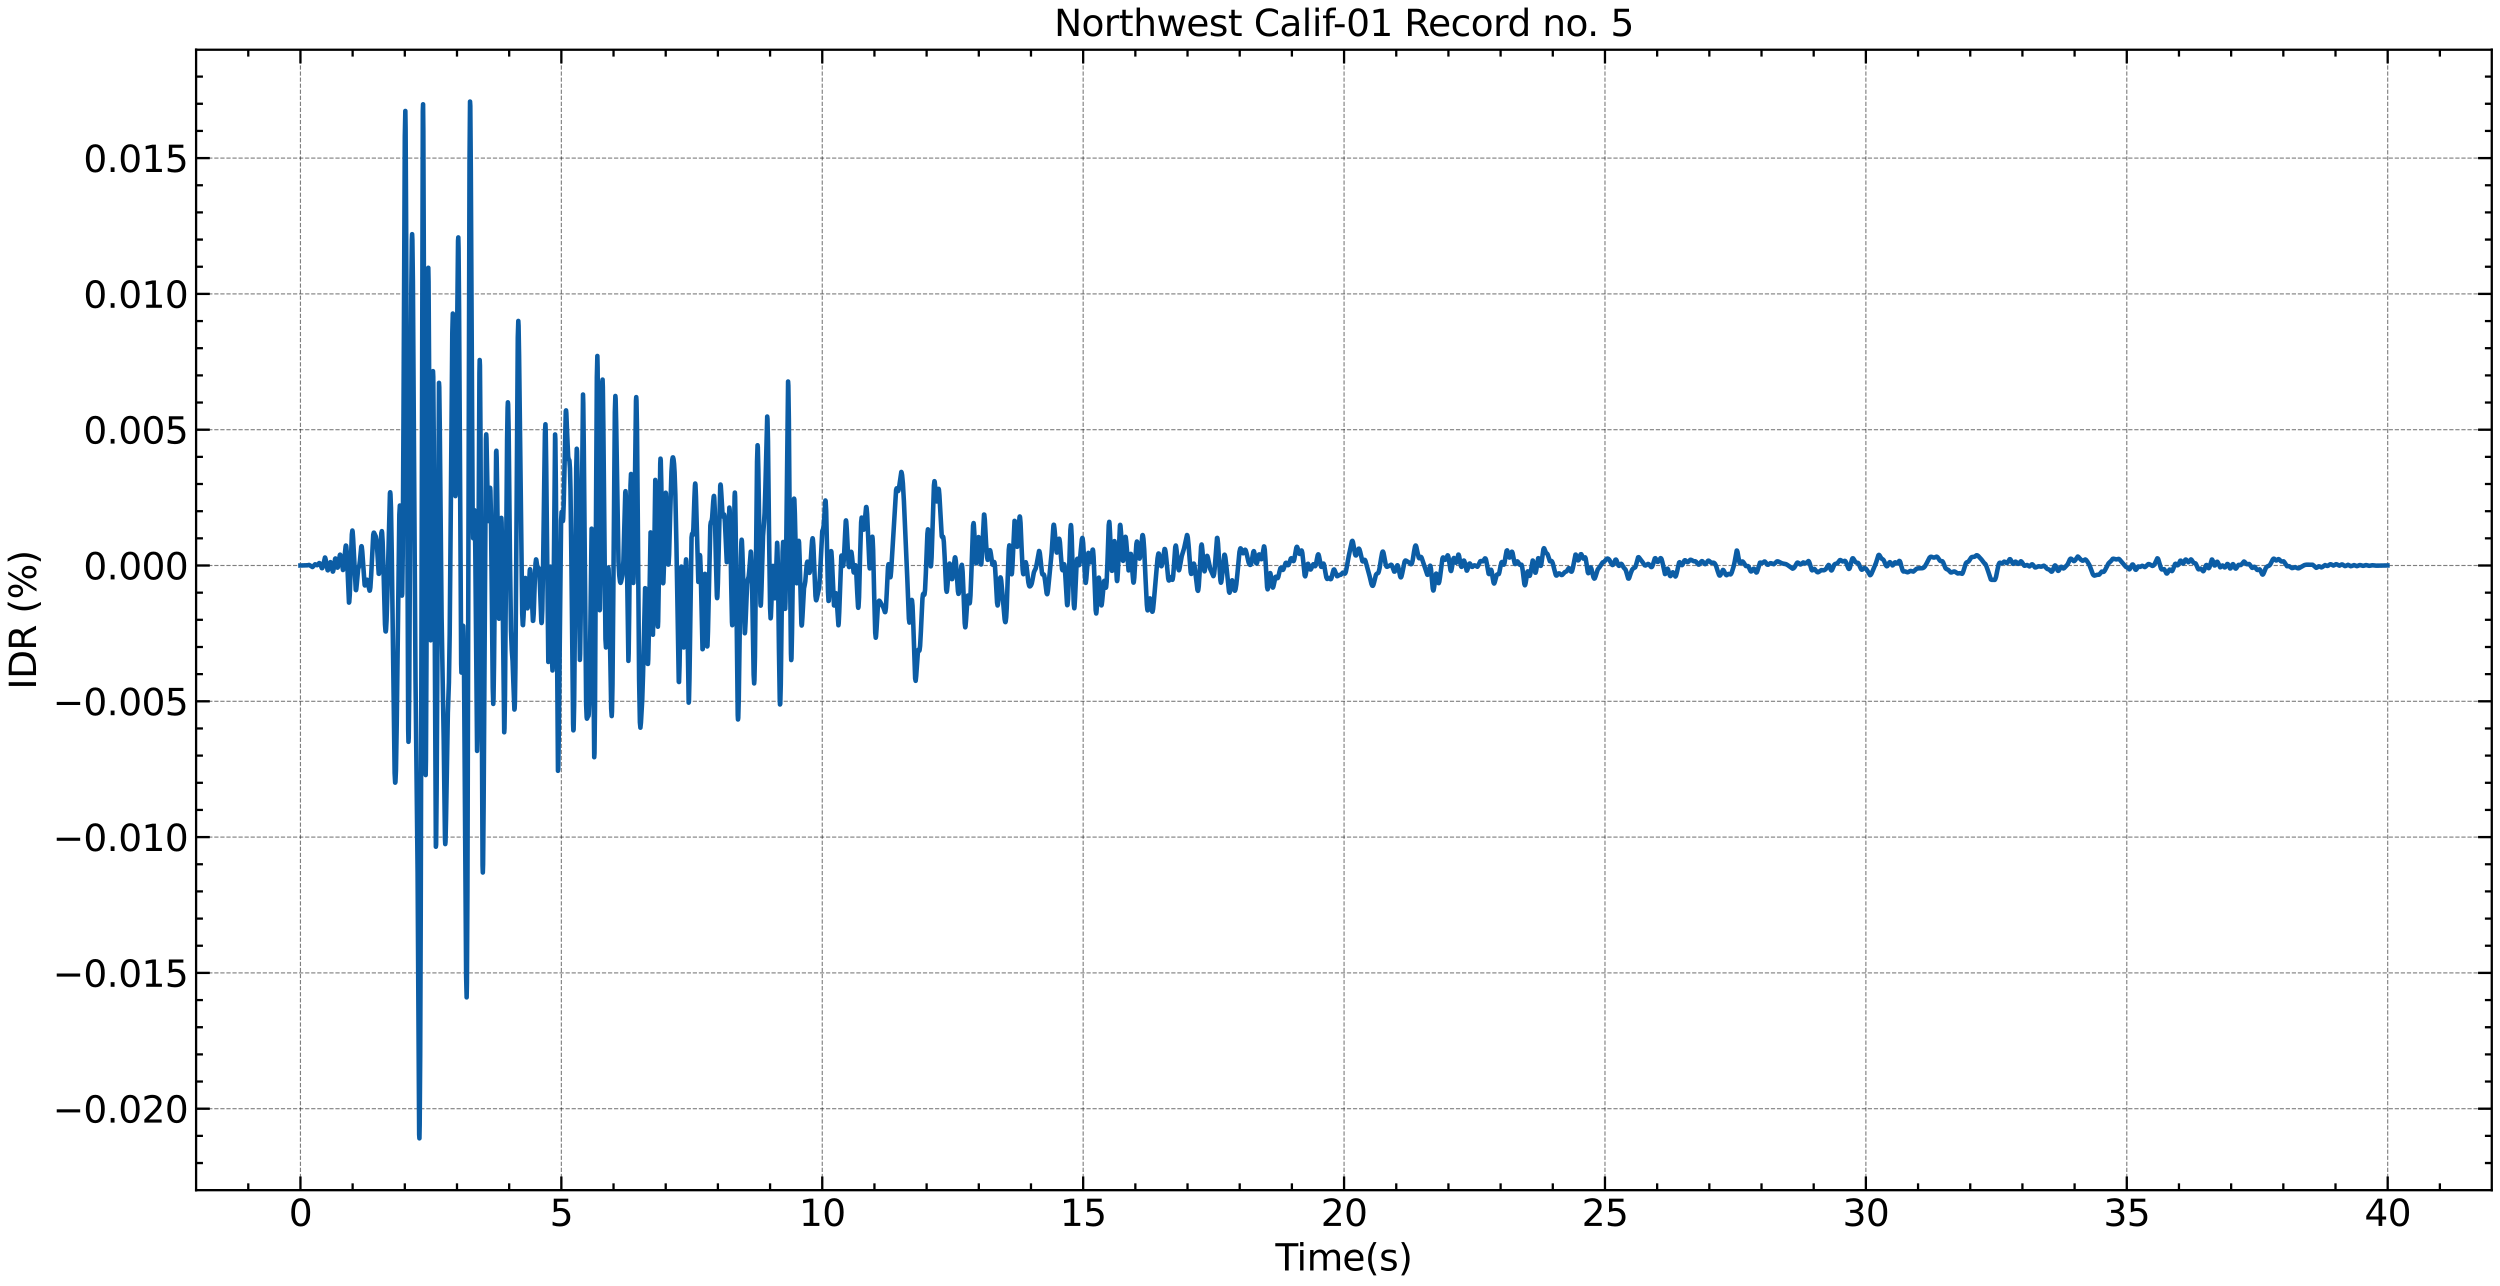<?xml version="1.0" encoding="utf-8" standalone="no"?>
<!DOCTYPE svg PUBLIC "-//W3C//DTD SVG 1.1//EN"
  "http://www.w3.org/Graphics/SVG/1.1/DTD/svg11.dtd">
<svg xmlns:xlink="http://www.w3.org/1999/xlink" width="1093.797pt" height="562.788pt" viewBox="0 0 1093.797 562.788" xmlns="http://www.w3.org/2000/svg" version="1.1">
 <defs>
  <style type="text/css">*{stroke-linejoin: round; stroke-linecap: butt}</style>
 </defs>
 <g id="figure_1">
  <g id="patch_1">
   <path d="M 0 562.788 
L 1093.797 562.788 
L 1093.797 0 
L 0 0 
z
" style="fill: #ffffff"/>
  </g>
  <g id="axes_1">
   <g id="patch_2">
    <path d="M 85.797 520.717 
L 1090.197 520.717 
L 1090.197 21.758 
L 85.797 21.758 
z
" style="fill: #ffffff"/>
   </g>
   <g id="matplotlib.axis_1">
    <g id="xtick_1">
     <g id="line2d_1">
      <path d="M 131.452 520.717 
L 131.452 21.758 
" clip-path="url(#p59170f7346)" style="fill: none; stroke-dasharray: 1.85,0.8; stroke-dashoffset: 0; stroke: #000000; stroke-opacity: 0.5; stroke-width: 0.5"/>
     </g>
     <g id="line2d_2">
      <defs>
       <path id="medf079ab5a" d="M 0 0 
L 0 -6 
" style="stroke: #000000"/>
      </defs>
      <g>
       <use xlink:href="#medf079ab5a" x="131.452" y="520.717" style="stroke: #000000"/>
      </g>
     </g>
     <g id="line2d_3">
      <defs>
       <path id="mfcc4e8186b" d="M 0 0 
L 0 6 
" style="stroke: #000000"/>
      </defs>
      <g>
       <use xlink:href="#mfcc4e8186b" x="131.452" y="21.758" style="stroke: #000000"/>
      </g>
     </g>
     <g id="text_1">
      <!-- 0 -->
      <g transform="translate(126.362 536.375) scale(0.16 -0.16)">
       <defs>
        <path id="DejaVuSans-30" d="M 2034 4250 
Q 1547 4250 1301 3770 
Q 1056 3291 1056 2328 
Q 1056 1369 1301 889 
Q 1547 409 2034 409 
Q 2525 409 2770 889 
Q 3016 1369 3016 2328 
Q 3016 3291 2770 3770 
Q 2525 4250 2034 4250 
z
M 2034 4750 
Q 2819 4750 3233 4129 
Q 3647 3509 3647 2328 
Q 3647 1150 3233 529 
Q 2819 -91 2034 -91 
Q 1250 -91 836 529 
Q 422 1150 422 2328 
Q 422 3509 836 4129 
Q 1250 4750 2034 4750 
z
" transform="scale(0.016)"/>
       </defs>
       <use xlink:href="#DejaVuSans-30"/>
      </g>
     </g>
    </g>
    <g id="xtick_2">
     <g id="line2d_4">
      <path d="M 245.603 520.717 
L 245.603 21.758 
" clip-path="url(#p59170f7346)" style="fill: none; stroke-dasharray: 1.85,0.8; stroke-dashoffset: 0; stroke: #000000; stroke-opacity: 0.5; stroke-width: 0.5"/>
     </g>
     <g id="line2d_5">
      <g>
       <use xlink:href="#medf079ab5a" x="245.603" y="520.717" style="stroke: #000000"/>
      </g>
     </g>
     <g id="line2d_6">
      <g>
       <use xlink:href="#mfcc4e8186b" x="245.603" y="21.758" style="stroke: #000000"/>
      </g>
     </g>
     <g id="text_2">
      <!-- 5 -->
      <g transform="translate(240.513 536.375) scale(0.16 -0.16)">
       <defs>
        <path id="DejaVuSans-35" d="M 691 4666 
L 3169 4666 
L 3169 4134 
L 1269 4134 
L 1269 2991 
Q 1406 3038 1543 3061 
Q 1681 3084 1819 3084 
Q 2600 3084 3056 2656 
Q 3513 2228 3513 1497 
Q 3513 744 3044 326 
Q 2575 -91 1722 -91 
Q 1428 -91 1123 -41 
Q 819 9 494 109 
L 494 744 
Q 775 591 1075 516 
Q 1375 441 1709 441 
Q 2250 441 2565 725 
Q 2881 1009 2881 1497 
Q 2881 1984 2565 2268 
Q 2250 2553 1709 2553 
Q 1456 2553 1204 2497 
Q 953 2441 691 2322 
L 691 4666 
z
" transform="scale(0.016)"/>
       </defs>
       <use xlink:href="#DejaVuSans-35"/>
      </g>
     </g>
    </g>
    <g id="xtick_3">
     <g id="line2d_7">
      <path d="M 359.753 520.717 
L 359.753 21.758 
" clip-path="url(#p59170f7346)" style="fill: none; stroke-dasharray: 1.85,0.8; stroke-dashoffset: 0; stroke: #000000; stroke-opacity: 0.5; stroke-width: 0.5"/>
     </g>
     <g id="line2d_8">
      <g>
       <use xlink:href="#medf079ab5a" x="359.753" y="520.717" style="stroke: #000000"/>
      </g>
     </g>
     <g id="line2d_9">
      <g>
       <use xlink:href="#mfcc4e8186b" x="359.753" y="21.758" style="stroke: #000000"/>
      </g>
     </g>
     <g id="text_3">
      <!-- 10 -->
      <g transform="translate(349.573 536.375) scale(0.16 -0.16)">
       <defs>
        <path id="DejaVuSans-31" d="M 794 531 
L 1825 531 
L 1825 4091 
L 703 3866 
L 703 4441 
L 1819 4666 
L 2450 4666 
L 2450 531 
L 3481 531 
L 3481 0 
L 794 0 
L 794 531 
z
" transform="scale(0.016)"/>
       </defs>
       <use xlink:href="#DejaVuSans-31"/>
       <use xlink:href="#DejaVuSans-30" x="63.623"/>
      </g>
     </g>
    </g>
    <g id="xtick_4">
     <g id="line2d_10">
      <path d="M 473.904 520.717 
L 473.904 21.758 
" clip-path="url(#p59170f7346)" style="fill: none; stroke-dasharray: 1.85,0.8; stroke-dashoffset: 0; stroke: #000000; stroke-opacity: 0.5; stroke-width: 0.5"/>
     </g>
     <g id="line2d_11">
      <g>
       <use xlink:href="#medf079ab5a" x="473.904" y="520.717" style="stroke: #000000"/>
      </g>
     </g>
     <g id="line2d_12">
      <g>
       <use xlink:href="#mfcc4e8186b" x="473.904" y="21.758" style="stroke: #000000"/>
      </g>
     </g>
     <g id="text_4">
      <!-- 15 -->
      <g transform="translate(463.724 536.375) scale(0.16 -0.16)">
       <use xlink:href="#DejaVuSans-31"/>
       <use xlink:href="#DejaVuSans-35" x="63.623"/>
      </g>
     </g>
    </g>
    <g id="xtick_5">
     <g id="line2d_13">
      <path d="M 588.055 520.717 
L 588.055 21.758 
" clip-path="url(#p59170f7346)" style="fill: none; stroke-dasharray: 1.85,0.8; stroke-dashoffset: 0; stroke: #000000; stroke-opacity: 0.5; stroke-width: 0.5"/>
     </g>
     <g id="line2d_14">
      <g>
       <use xlink:href="#medf079ab5a" x="588.055" y="520.717" style="stroke: #000000"/>
      </g>
     </g>
     <g id="line2d_15">
      <g>
       <use xlink:href="#mfcc4e8186b" x="588.055" y="21.758" style="stroke: #000000"/>
      </g>
     </g>
     <g id="text_5">
      <!-- 20 -->
      <g transform="translate(577.875 536.375) scale(0.16 -0.16)">
       <defs>
        <path id="DejaVuSans-32" d="M 1228 531 
L 3431 531 
L 3431 0 
L 469 0 
L 469 531 
Q 828 903 1448 1529 
Q 2069 2156 2228 2338 
Q 2531 2678 2651 2914 
Q 2772 3150 2772 3378 
Q 2772 3750 2511 3984 
Q 2250 4219 1831 4219 
Q 1534 4219 1204 4116 
Q 875 4013 500 3803 
L 500 4441 
Q 881 4594 1212 4672 
Q 1544 4750 1819 4750 
Q 2544 4750 2975 4387 
Q 3406 4025 3406 3419 
Q 3406 3131 3298 2873 
Q 3191 2616 2906 2266 
Q 2828 2175 2409 1742 
Q 1991 1309 1228 531 
z
" transform="scale(0.016)"/>
       </defs>
       <use xlink:href="#DejaVuSans-32"/>
       <use xlink:href="#DejaVuSans-30" x="63.623"/>
      </g>
     </g>
    </g>
    <g id="xtick_6">
     <g id="line2d_16">
      <path d="M 702.205 520.717 
L 702.205 21.758 
" clip-path="url(#p59170f7346)" style="fill: none; stroke-dasharray: 1.85,0.8; stroke-dashoffset: 0; stroke: #000000; stroke-opacity: 0.5; stroke-width: 0.5"/>
     </g>
     <g id="line2d_17">
      <g>
       <use xlink:href="#medf079ab5a" x="702.205" y="520.717" style="stroke: #000000"/>
      </g>
     </g>
     <g id="line2d_18">
      <g>
       <use xlink:href="#mfcc4e8186b" x="702.205" y="21.758" style="stroke: #000000"/>
      </g>
     </g>
     <g id="text_6">
      <!-- 25 -->
      <g transform="translate(692.025 536.375) scale(0.16 -0.16)">
       <use xlink:href="#DejaVuSans-32"/>
       <use xlink:href="#DejaVuSans-35" x="63.623"/>
      </g>
     </g>
    </g>
    <g id="xtick_7">
     <g id="line2d_19">
      <path d="M 816.356 520.717 
L 816.356 21.758 
" clip-path="url(#p59170f7346)" style="fill: none; stroke-dasharray: 1.85,0.8; stroke-dashoffset: 0; stroke: #000000; stroke-opacity: 0.5; stroke-width: 0.5"/>
     </g>
     <g id="line2d_20">
      <g>
       <use xlink:href="#medf079ab5a" x="816.356" y="520.717" style="stroke: #000000"/>
      </g>
     </g>
     <g id="line2d_21">
      <g>
       <use xlink:href="#mfcc4e8186b" x="816.356" y="21.758" style="stroke: #000000"/>
      </g>
     </g>
     <g id="text_7">
      <!-- 30 -->
      <g transform="translate(806.176 536.375) scale(0.16 -0.16)">
       <defs>
        <path id="DejaVuSans-33" d="M 2597 2516 
Q 3050 2419 3304 2112 
Q 3559 1806 3559 1356 
Q 3559 666 3084 287 
Q 2609 -91 1734 -91 
Q 1441 -91 1130 -33 
Q 819 25 488 141 
L 488 750 
Q 750 597 1062 519 
Q 1375 441 1716 441 
Q 2309 441 2620 675 
Q 2931 909 2931 1356 
Q 2931 1769 2642 2001 
Q 2353 2234 1838 2234 
L 1294 2234 
L 1294 2753 
L 1863 2753 
Q 2328 2753 2575 2939 
Q 2822 3125 2822 3475 
Q 2822 3834 2567 4026 
Q 2313 4219 1838 4219 
Q 1578 4219 1281 4162 
Q 984 4106 628 3988 
L 628 4550 
Q 988 4650 1302 4700 
Q 1616 4750 1894 4750 
Q 2613 4750 3031 4423 
Q 3450 4097 3450 3541 
Q 3450 3153 3228 2886 
Q 3006 2619 2597 2516 
z
" transform="scale(0.016)"/>
       </defs>
       <use xlink:href="#DejaVuSans-33"/>
       <use xlink:href="#DejaVuSans-30" x="63.623"/>
      </g>
     </g>
    </g>
    <g id="xtick_8">
     <g id="line2d_22">
      <path d="M 930.506 520.717 
L 930.506 21.758 
" clip-path="url(#p59170f7346)" style="fill: none; stroke-dasharray: 1.85,0.8; stroke-dashoffset: 0; stroke: #000000; stroke-opacity: 0.5; stroke-width: 0.5"/>
     </g>
     <g id="line2d_23">
      <g>
       <use xlink:href="#medf079ab5a" x="930.506" y="520.717" style="stroke: #000000"/>
      </g>
     </g>
     <g id="line2d_24">
      <g>
       <use xlink:href="#mfcc4e8186b" x="930.506" y="21.758" style="stroke: #000000"/>
      </g>
     </g>
     <g id="text_8">
      <!-- 35 -->
      <g transform="translate(920.326 536.375) scale(0.16 -0.16)">
       <use xlink:href="#DejaVuSans-33"/>
       <use xlink:href="#DejaVuSans-35" x="63.623"/>
      </g>
     </g>
    </g>
    <g id="xtick_9">
     <g id="line2d_25">
      <path d="M 1044.657 520.717 
L 1044.657 21.758 
" clip-path="url(#p59170f7346)" style="fill: none; stroke-dasharray: 1.85,0.8; stroke-dashoffset: 0; stroke: #000000; stroke-opacity: 0.5; stroke-width: 0.5"/>
     </g>
     <g id="line2d_26">
      <g>
       <use xlink:href="#medf079ab5a" x="1044.657" y="520.717" style="stroke: #000000"/>
      </g>
     </g>
     <g id="line2d_27">
      <g>
       <use xlink:href="#mfcc4e8186b" x="1044.657" y="21.758" style="stroke: #000000"/>
      </g>
     </g>
     <g id="text_9">
      <!-- 40 -->
      <g transform="translate(1034.477 536.375) scale(0.16 -0.16)">
       <defs>
        <path id="DejaVuSans-34" d="M 2419 4116 
L 825 1625 
L 2419 1625 
L 2419 4116 
z
M 2253 4666 
L 3047 4666 
L 3047 1625 
L 3713 1625 
L 3713 1100 
L 3047 1100 
L 3047 0 
L 2419 0 
L 2419 1100 
L 313 1100 
L 313 1709 
L 2253 4666 
z
" transform="scale(0.016)"/>
       </defs>
       <use xlink:href="#DejaVuSans-34"/>
       <use xlink:href="#DejaVuSans-30" x="63.623"/>
      </g>
     </g>
    </g>
    <g id="xtick_10">
     <g id="line2d_28">
      <defs>
       <path id="mfd386a9e9d" d="M 0 0 
L 0 -3 
" style="stroke: #000000"/>
      </defs>
      <g>
       <use xlink:href="#mfd386a9e9d" x="108.622" y="520.717" style="stroke: #000000"/>
      </g>
     </g>
     <g id="line2d_29">
      <defs>
       <path id="md51f4de376" d="M 0 0 
L 0 3 
" style="stroke: #000000"/>
      </defs>
      <g>
       <use xlink:href="#md51f4de376" x="108.622" y="21.758" style="stroke: #000000"/>
      </g>
     </g>
    </g>
    <g id="xtick_11">
     <g id="line2d_30">
      <g>
       <use xlink:href="#mfd386a9e9d" x="154.282" y="520.717" style="stroke: #000000"/>
      </g>
     </g>
     <g id="line2d_31">
      <g>
       <use xlink:href="#md51f4de376" x="154.282" y="21.758" style="stroke: #000000"/>
      </g>
     </g>
    </g>
    <g id="xtick_12">
     <g id="line2d_32">
      <g>
       <use xlink:href="#mfd386a9e9d" x="177.112" y="520.717" style="stroke: #000000"/>
      </g>
     </g>
     <g id="line2d_33">
      <g>
       <use xlink:href="#md51f4de376" x="177.112" y="21.758" style="stroke: #000000"/>
      </g>
     </g>
    </g>
    <g id="xtick_13">
     <g id="line2d_34">
      <g>
       <use xlink:href="#mfd386a9e9d" x="199.942" y="520.717" style="stroke: #000000"/>
      </g>
     </g>
     <g id="line2d_35">
      <g>
       <use xlink:href="#md51f4de376" x="199.942" y="21.758" style="stroke: #000000"/>
      </g>
     </g>
    </g>
    <g id="xtick_14">
     <g id="line2d_36">
      <g>
       <use xlink:href="#mfd386a9e9d" x="222.773" y="520.717" style="stroke: #000000"/>
      </g>
     </g>
     <g id="line2d_37">
      <g>
       <use xlink:href="#md51f4de376" x="222.773" y="21.758" style="stroke: #000000"/>
      </g>
     </g>
    </g>
    <g id="xtick_15">
     <g id="line2d_38">
      <g>
       <use xlink:href="#mfd386a9e9d" x="268.433" y="520.717" style="stroke: #000000"/>
      </g>
     </g>
     <g id="line2d_39">
      <g>
       <use xlink:href="#md51f4de376" x="268.433" y="21.758" style="stroke: #000000"/>
      </g>
     </g>
    </g>
    <g id="xtick_16">
     <g id="line2d_40">
      <g>
       <use xlink:href="#mfd386a9e9d" x="291.263" y="520.717" style="stroke: #000000"/>
      </g>
     </g>
     <g id="line2d_41">
      <g>
       <use xlink:href="#md51f4de376" x="291.263" y="21.758" style="stroke: #000000"/>
      </g>
     </g>
    </g>
    <g id="xtick_17">
     <g id="line2d_42">
      <g>
       <use xlink:href="#mfd386a9e9d" x="314.093" y="520.717" style="stroke: #000000"/>
      </g>
     </g>
     <g id="line2d_43">
      <g>
       <use xlink:href="#md51f4de376" x="314.093" y="21.758" style="stroke: #000000"/>
      </g>
     </g>
    </g>
    <g id="xtick_18">
     <g id="line2d_44">
      <g>
       <use xlink:href="#mfd386a9e9d" x="336.923" y="520.717" style="stroke: #000000"/>
      </g>
     </g>
     <g id="line2d_45">
      <g>
       <use xlink:href="#md51f4de376" x="336.923" y="21.758" style="stroke: #000000"/>
      </g>
     </g>
    </g>
    <g id="xtick_19">
     <g id="line2d_46">
      <g>
       <use xlink:href="#mfd386a9e9d" x="382.583" y="520.717" style="stroke: #000000"/>
      </g>
     </g>
     <g id="line2d_47">
      <g>
       <use xlink:href="#md51f4de376" x="382.583" y="21.758" style="stroke: #000000"/>
      </g>
     </g>
    </g>
    <g id="xtick_20">
     <g id="line2d_48">
      <g>
       <use xlink:href="#mfd386a9e9d" x="405.414" y="520.717" style="stroke: #000000"/>
      </g>
     </g>
     <g id="line2d_49">
      <g>
       <use xlink:href="#md51f4de376" x="405.414" y="21.758" style="stroke: #000000"/>
      </g>
     </g>
    </g>
    <g id="xtick_21">
     <g id="line2d_50">
      <g>
       <use xlink:href="#mfd386a9e9d" x="428.244" y="520.717" style="stroke: #000000"/>
      </g>
     </g>
     <g id="line2d_51">
      <g>
       <use xlink:href="#md51f4de376" x="428.244" y="21.758" style="stroke: #000000"/>
      </g>
     </g>
    </g>
    <g id="xtick_22">
     <g id="line2d_52">
      <g>
       <use xlink:href="#mfd386a9e9d" x="451.074" y="520.717" style="stroke: #000000"/>
      </g>
     </g>
     <g id="line2d_53">
      <g>
       <use xlink:href="#md51f4de376" x="451.074" y="21.758" style="stroke: #000000"/>
      </g>
     </g>
    </g>
    <g id="xtick_23">
     <g id="line2d_54">
      <g>
       <use xlink:href="#mfd386a9e9d" x="496.734" y="520.717" style="stroke: #000000"/>
      </g>
     </g>
     <g id="line2d_55">
      <g>
       <use xlink:href="#md51f4de376" x="496.734" y="21.758" style="stroke: #000000"/>
      </g>
     </g>
    </g>
    <g id="xtick_24">
     <g id="line2d_56">
      <g>
       <use xlink:href="#mfd386a9e9d" x="519.564" y="520.717" style="stroke: #000000"/>
      </g>
     </g>
     <g id="line2d_57">
      <g>
       <use xlink:href="#md51f4de376" x="519.564" y="21.758" style="stroke: #000000"/>
      </g>
     </g>
    </g>
    <g id="xtick_25">
     <g id="line2d_58">
      <g>
       <use xlink:href="#mfd386a9e9d" x="542.394" y="520.717" style="stroke: #000000"/>
      </g>
     </g>
     <g id="line2d_59">
      <g>
       <use xlink:href="#md51f4de376" x="542.394" y="21.758" style="stroke: #000000"/>
      </g>
     </g>
    </g>
    <g id="xtick_26">
     <g id="line2d_60">
      <g>
       <use xlink:href="#mfd386a9e9d" x="565.224" y="520.717" style="stroke: #000000"/>
      </g>
     </g>
     <g id="line2d_61">
      <g>
       <use xlink:href="#md51f4de376" x="565.224" y="21.758" style="stroke: #000000"/>
      </g>
     </g>
    </g>
    <g id="xtick_27">
     <g id="line2d_62">
      <g>
       <use xlink:href="#mfd386a9e9d" x="610.885" y="520.717" style="stroke: #000000"/>
      </g>
     </g>
     <g id="line2d_63">
      <g>
       <use xlink:href="#md51f4de376" x="610.885" y="21.758" style="stroke: #000000"/>
      </g>
     </g>
    </g>
    <g id="xtick_28">
     <g id="line2d_64">
      <g>
       <use xlink:href="#mfd386a9e9d" x="633.715" y="520.717" style="stroke: #000000"/>
      </g>
     </g>
     <g id="line2d_65">
      <g>
       <use xlink:href="#md51f4de376" x="633.715" y="21.758" style="stroke: #000000"/>
      </g>
     </g>
    </g>
    <g id="xtick_29">
     <g id="line2d_66">
      <g>
       <use xlink:href="#mfd386a9e9d" x="656.545" y="520.717" style="stroke: #000000"/>
      </g>
     </g>
     <g id="line2d_67">
      <g>
       <use xlink:href="#md51f4de376" x="656.545" y="21.758" style="stroke: #000000"/>
      </g>
     </g>
    </g>
    <g id="xtick_30">
     <g id="line2d_68">
      <g>
       <use xlink:href="#mfd386a9e9d" x="679.375" y="520.717" style="stroke: #000000"/>
      </g>
     </g>
     <g id="line2d_69">
      <g>
       <use xlink:href="#md51f4de376" x="679.375" y="21.758" style="stroke: #000000"/>
      </g>
     </g>
    </g>
    <g id="xtick_31">
     <g id="line2d_70">
      <g>
       <use xlink:href="#mfd386a9e9d" x="725.035" y="520.717" style="stroke: #000000"/>
      </g>
     </g>
     <g id="line2d_71">
      <g>
       <use xlink:href="#md51f4de376" x="725.035" y="21.758" style="stroke: #000000"/>
      </g>
     </g>
    </g>
    <g id="xtick_32">
     <g id="line2d_72">
      <g>
       <use xlink:href="#mfd386a9e9d" x="747.865" y="520.717" style="stroke: #000000"/>
      </g>
     </g>
     <g id="line2d_73">
      <g>
       <use xlink:href="#md51f4de376" x="747.865" y="21.758" style="stroke: #000000"/>
      </g>
     </g>
    </g>
    <g id="xtick_33">
     <g id="line2d_74">
      <g>
       <use xlink:href="#mfd386a9e9d" x="770.696" y="520.717" style="stroke: #000000"/>
      </g>
     </g>
     <g id="line2d_75">
      <g>
       <use xlink:href="#md51f4de376" x="770.696" y="21.758" style="stroke: #000000"/>
      </g>
     </g>
    </g>
    <g id="xtick_34">
     <g id="line2d_76">
      <g>
       <use xlink:href="#mfd386a9e9d" x="793.526" y="520.717" style="stroke: #000000"/>
      </g>
     </g>
     <g id="line2d_77">
      <g>
       <use xlink:href="#md51f4de376" x="793.526" y="21.758" style="stroke: #000000"/>
      </g>
     </g>
    </g>
    <g id="xtick_35">
     <g id="line2d_78">
      <g>
       <use xlink:href="#mfd386a9e9d" x="839.186" y="520.717" style="stroke: #000000"/>
      </g>
     </g>
     <g id="line2d_79">
      <g>
       <use xlink:href="#md51f4de376" x="839.186" y="21.758" style="stroke: #000000"/>
      </g>
     </g>
    </g>
    <g id="xtick_36">
     <g id="line2d_80">
      <g>
       <use xlink:href="#mfd386a9e9d" x="862.016" y="520.717" style="stroke: #000000"/>
      </g>
     </g>
     <g id="line2d_81">
      <g>
       <use xlink:href="#md51f4de376" x="862.016" y="21.758" style="stroke: #000000"/>
      </g>
     </g>
    </g>
    <g id="xtick_37">
     <g id="line2d_82">
      <g>
       <use xlink:href="#mfd386a9e9d" x="884.846" y="520.717" style="stroke: #000000"/>
      </g>
     </g>
     <g id="line2d_83">
      <g>
       <use xlink:href="#md51f4de376" x="884.846" y="21.758" style="stroke: #000000"/>
      </g>
     </g>
    </g>
    <g id="xtick_38">
     <g id="line2d_84">
      <g>
       <use xlink:href="#mfd386a9e9d" x="907.676" y="520.717" style="stroke: #000000"/>
      </g>
     </g>
     <g id="line2d_85">
      <g>
       <use xlink:href="#md51f4de376" x="907.676" y="21.758" style="stroke: #000000"/>
      </g>
     </g>
    </g>
    <g id="xtick_39">
     <g id="line2d_86">
      <g>
       <use xlink:href="#mfd386a9e9d" x="953.337" y="520.717" style="stroke: #000000"/>
      </g>
     </g>
     <g id="line2d_87">
      <g>
       <use xlink:href="#md51f4de376" x="953.337" y="21.758" style="stroke: #000000"/>
      </g>
     </g>
    </g>
    <g id="xtick_40">
     <g id="line2d_88">
      <g>
       <use xlink:href="#mfd386a9e9d" x="976.167" y="520.717" style="stroke: #000000"/>
      </g>
     </g>
     <g id="line2d_89">
      <g>
       <use xlink:href="#md51f4de376" x="976.167" y="21.758" style="stroke: #000000"/>
      </g>
     </g>
    </g>
    <g id="xtick_41">
     <g id="line2d_90">
      <g>
       <use xlink:href="#mfd386a9e9d" x="998.997" y="520.717" style="stroke: #000000"/>
      </g>
     </g>
     <g id="line2d_91">
      <g>
       <use xlink:href="#md51f4de376" x="998.997" y="21.758" style="stroke: #000000"/>
      </g>
     </g>
    </g>
    <g id="xtick_42">
     <g id="line2d_92">
      <g>
       <use xlink:href="#mfd386a9e9d" x="1021.827" y="520.717" style="stroke: #000000"/>
      </g>
     </g>
     <g id="line2d_93">
      <g>
       <use xlink:href="#md51f4de376" x="1021.827" y="21.758" style="stroke: #000000"/>
      </g>
     </g>
    </g>
    <g id="xtick_43">
     <g id="line2d_94">
      <g>
       <use xlink:href="#mfd386a9e9d" x="1067.487" y="520.717" style="stroke: #000000"/>
      </g>
     </g>
     <g id="line2d_95">
      <g>
       <use xlink:href="#md51f4de376" x="1067.487" y="21.758" style="stroke: #000000"/>
      </g>
     </g>
    </g>
    <g id="text_10">
     <!-- Time(s) -->
     <g transform="translate(558.014 555.86) scale(0.16 -0.16)">
      <defs>
       <path id="DejaVuSans-54" d="M -19 4666 
L 3928 4666 
L 3928 4134 
L 2272 4134 
L 2272 0 
L 1638 0 
L 1638 4134 
L -19 4134 
L -19 4666 
z
" transform="scale(0.016)"/>
       <path id="DejaVuSans-69" d="M 603 3500 
L 1178 3500 
L 1178 0 
L 603 0 
L 603 3500 
z
M 603 4863 
L 1178 4863 
L 1178 4134 
L 603 4134 
L 603 4863 
z
" transform="scale(0.016)"/>
       <path id="DejaVuSans-6d" d="M 3328 2828 
Q 3544 3216 3844 3400 
Q 4144 3584 4550 3584 
Q 5097 3584 5394 3201 
Q 5691 2819 5691 2113 
L 5691 0 
L 5113 0 
L 5113 2094 
Q 5113 2597 4934 2840 
Q 4756 3084 4391 3084 
Q 3944 3084 3684 2787 
Q 3425 2491 3425 1978 
L 3425 0 
L 2847 0 
L 2847 2094 
Q 2847 2600 2669 2842 
Q 2491 3084 2119 3084 
Q 1678 3084 1418 2786 
Q 1159 2488 1159 1978 
L 1159 0 
L 581 0 
L 581 3500 
L 1159 3500 
L 1159 2956 
Q 1356 3278 1631 3431 
Q 1906 3584 2284 3584 
Q 2666 3584 2933 3390 
Q 3200 3197 3328 2828 
z
" transform="scale(0.016)"/>
       <path id="DejaVuSans-65" d="M 3597 1894 
L 3597 1613 
L 953 1613 
Q 991 1019 1311 708 
Q 1631 397 2203 397 
Q 2534 397 2845 478 
Q 3156 559 3463 722 
L 3463 178 
Q 3153 47 2828 -22 
Q 2503 -91 2169 -91 
Q 1331 -91 842 396 
Q 353 884 353 1716 
Q 353 2575 817 3079 
Q 1281 3584 2069 3584 
Q 2775 3584 3186 3129 
Q 3597 2675 3597 1894 
z
M 3022 2063 
Q 3016 2534 2758 2815 
Q 2500 3097 2075 3097 
Q 1594 3097 1305 2825 
Q 1016 2553 972 2059 
L 3022 2063 
z
" transform="scale(0.016)"/>
       <path id="DejaVuSans-28" d="M 1984 4856 
Q 1566 4138 1362 3434 
Q 1159 2731 1159 2009 
Q 1159 1288 1364 580 
Q 1569 -128 1984 -844 
L 1484 -844 
Q 1016 -109 783 600 
Q 550 1309 550 2009 
Q 550 2706 781 3412 
Q 1013 4119 1484 4856 
L 1984 4856 
z
" transform="scale(0.016)"/>
       <path id="DejaVuSans-73" d="M 2834 3397 
L 2834 2853 
Q 2591 2978 2328 3040 
Q 2066 3103 1784 3103 
Q 1356 3103 1142 2972 
Q 928 2841 928 2578 
Q 928 2378 1081 2264 
Q 1234 2150 1697 2047 
L 1894 2003 
Q 2506 1872 2764 1633 
Q 3022 1394 3022 966 
Q 3022 478 2636 193 
Q 2250 -91 1575 -91 
Q 1294 -91 989 -36 
Q 684 19 347 128 
L 347 722 
Q 666 556 975 473 
Q 1284 391 1588 391 
Q 1994 391 2212 530 
Q 2431 669 2431 922 
Q 2431 1156 2273 1281 
Q 2116 1406 1581 1522 
L 1381 1569 
Q 847 1681 609 1914 
Q 372 2147 372 2553 
Q 372 3047 722 3315 
Q 1072 3584 1716 3584 
Q 2034 3584 2315 3537 
Q 2597 3491 2834 3397 
z
" transform="scale(0.016)"/>
       <path id="DejaVuSans-29" d="M 513 4856 
L 1013 4856 
Q 1481 4119 1714 3412 
Q 1947 2706 1947 2009 
Q 1947 1309 1714 600 
Q 1481 -109 1013 -844 
L 513 -844 
Q 928 -128 1133 580 
Q 1338 1288 1338 2009 
Q 1338 2731 1133 3434 
Q 928 4138 513 4856 
z
" transform="scale(0.016)"/>
      </defs>
      <use xlink:href="#DejaVuSans-54"/>
      <use xlink:href="#DejaVuSans-69" x="57.959"/>
      <use xlink:href="#DejaVuSans-6d" x="85.742"/>
      <use xlink:href="#DejaVuSans-65" x="183.154"/>
      <use xlink:href="#DejaVuSans-28" x="244.678"/>
      <use xlink:href="#DejaVuSans-73" x="283.691"/>
      <use xlink:href="#DejaVuSans-29" x="335.791"/>
     </g>
    </g>
   </g>
   <g id="matplotlib.axis_2">
    <g id="ytick_1">
     <g id="line2d_96">
      <path d="M 85.797 485.079 
L 1090.197 485.079 
" clip-path="url(#p59170f7346)" style="fill: none; stroke-dasharray: 1.85,0.8; stroke-dashoffset: 0; stroke: #000000; stroke-opacity: 0.5; stroke-width: 0.5"/>
     </g>
     <g id="line2d_97">
      <defs>
       <path id="mca7c02210f" d="M 0 0 
L 6 0 
" style="stroke: #000000"/>
      </defs>
      <g>
       <use xlink:href="#mca7c02210f" x="85.797" y="485.079" style="stroke: #000000"/>
      </g>
     </g>
     <g id="line2d_98">
      <defs>
       <path id="mdbfc0d2a71" d="M 0 0 
L -6 0 
" style="stroke: #000000"/>
      </defs>
      <g>
       <use xlink:href="#mdbfc0d2a71" x="1090.197" y="485.079" style="stroke: #000000"/>
      </g>
     </g>
     <g id="text_11">
      <!-- −0.020 -->
      <g transform="translate(23.085 491.158) scale(0.16 -0.16)">
       <defs>
        <path id="DejaVuSans-2212" d="M 678 2272 
L 4684 2272 
L 4684 1741 
L 678 1741 
L 678 2272 
z
" transform="scale(0.016)"/>
        <path id="DejaVuSans-2e" d="M 684 794 
L 1344 794 
L 1344 0 
L 684 0 
L 684 794 
z
" transform="scale(0.016)"/>
       </defs>
       <use xlink:href="#DejaVuSans-2212"/>
       <use xlink:href="#DejaVuSans-30" x="83.789"/>
       <use xlink:href="#DejaVuSans-2e" x="147.412"/>
       <use xlink:href="#DejaVuSans-30" x="179.199"/>
       <use xlink:href="#DejaVuSans-32" x="242.822"/>
       <use xlink:href="#DejaVuSans-30" x="306.445"/>
      </g>
     </g>
    </g>
    <g id="ytick_2">
     <g id="line2d_99">
      <path d="M 85.797 425.664 
L 1090.197 425.664 
" clip-path="url(#p59170f7346)" style="fill: none; stroke-dasharray: 1.85,0.8; stroke-dashoffset: 0; stroke: #000000; stroke-opacity: 0.5; stroke-width: 0.5"/>
     </g>
     <g id="line2d_100">
      <g>
       <use xlink:href="#mca7c02210f" x="85.797" y="425.664" style="stroke: #000000"/>
      </g>
     </g>
     <g id="line2d_101">
      <g>
       <use xlink:href="#mdbfc0d2a71" x="1090.197" y="425.664" style="stroke: #000000"/>
      </g>
     </g>
     <g id="text_12">
      <!-- −0.015 -->
      <g transform="translate(23.085 431.743) scale(0.16 -0.16)">
       <use xlink:href="#DejaVuSans-2212"/>
       <use xlink:href="#DejaVuSans-30" x="83.789"/>
       <use xlink:href="#DejaVuSans-2e" x="147.412"/>
       <use xlink:href="#DejaVuSans-30" x="179.199"/>
       <use xlink:href="#DejaVuSans-31" x="242.822"/>
       <use xlink:href="#DejaVuSans-35" x="306.445"/>
      </g>
     </g>
    </g>
    <g id="ytick_3">
     <g id="line2d_102">
      <path d="M 85.797 366.248 
L 1090.197 366.248 
" clip-path="url(#p59170f7346)" style="fill: none; stroke-dasharray: 1.85,0.8; stroke-dashoffset: 0; stroke: #000000; stroke-opacity: 0.5; stroke-width: 0.5"/>
     </g>
     <g id="line2d_103">
      <g>
       <use xlink:href="#mca7c02210f" x="85.797" y="366.248" style="stroke: #000000"/>
      </g>
     </g>
     <g id="line2d_104">
      <g>
       <use xlink:href="#mdbfc0d2a71" x="1090.197" y="366.248" style="stroke: #000000"/>
      </g>
     </g>
     <g id="text_13">
      <!-- −0.010 -->
      <g transform="translate(23.085 372.327) scale(0.16 -0.16)">
       <use xlink:href="#DejaVuSans-2212"/>
       <use xlink:href="#DejaVuSans-30" x="83.789"/>
       <use xlink:href="#DejaVuSans-2e" x="147.412"/>
       <use xlink:href="#DejaVuSans-30" x="179.199"/>
       <use xlink:href="#DejaVuSans-31" x="242.822"/>
       <use xlink:href="#DejaVuSans-30" x="306.445"/>
      </g>
     </g>
    </g>
    <g id="ytick_4">
     <g id="line2d_105">
      <path d="M 85.797 306.832 
L 1090.197 306.832 
" clip-path="url(#p59170f7346)" style="fill: none; stroke-dasharray: 1.85,0.8; stroke-dashoffset: 0; stroke: #000000; stroke-opacity: 0.5; stroke-width: 0.5"/>
     </g>
     <g id="line2d_106">
      <g>
       <use xlink:href="#mca7c02210f" x="85.797" y="306.832" style="stroke: #000000"/>
      </g>
     </g>
     <g id="line2d_107">
      <g>
       <use xlink:href="#mdbfc0d2a71" x="1090.197" y="306.832" style="stroke: #000000"/>
      </g>
     </g>
     <g id="text_14">
      <!-- −0.005 -->
      <g transform="translate(23.085 312.911) scale(0.16 -0.16)">
       <use xlink:href="#DejaVuSans-2212"/>
       <use xlink:href="#DejaVuSans-30" x="83.789"/>
       <use xlink:href="#DejaVuSans-2e" x="147.412"/>
       <use xlink:href="#DejaVuSans-30" x="179.199"/>
       <use xlink:href="#DejaVuSans-30" x="242.822"/>
       <use xlink:href="#DejaVuSans-35" x="306.445"/>
      </g>
     </g>
    </g>
    <g id="ytick_5">
     <g id="line2d_108">
      <path d="M 85.797 247.417 
L 1090.197 247.417 
" clip-path="url(#p59170f7346)" style="fill: none; stroke-dasharray: 1.85,0.8; stroke-dashoffset: 0; stroke: #000000; stroke-opacity: 0.5; stroke-width: 0.5"/>
     </g>
     <g id="line2d_109">
      <g>
       <use xlink:href="#mca7c02210f" x="85.797" y="247.417" style="stroke: #000000"/>
      </g>
     </g>
     <g id="line2d_110">
      <g>
       <use xlink:href="#mdbfc0d2a71" x="1090.197" y="247.417" style="stroke: #000000"/>
      </g>
     </g>
     <g id="text_15">
      <!-- 0.000 -->
      <g transform="translate(36.492 253.495) scale(0.16 -0.16)">
       <use xlink:href="#DejaVuSans-30"/>
       <use xlink:href="#DejaVuSans-2e" x="63.623"/>
       <use xlink:href="#DejaVuSans-30" x="95.41"/>
       <use xlink:href="#DejaVuSans-30" x="159.033"/>
       <use xlink:href="#DejaVuSans-30" x="222.656"/>
      </g>
     </g>
    </g>
    <g id="ytick_6">
     <g id="line2d_111">
      <path d="M 85.797 188.001 
L 1090.197 188.001 
" clip-path="url(#p59170f7346)" style="fill: none; stroke-dasharray: 1.85,0.8; stroke-dashoffset: 0; stroke: #000000; stroke-opacity: 0.5; stroke-width: 0.5"/>
     </g>
     <g id="line2d_112">
      <g>
       <use xlink:href="#mca7c02210f" x="85.797" y="188.001" style="stroke: #000000"/>
      </g>
     </g>
     <g id="line2d_113">
      <g>
       <use xlink:href="#mdbfc0d2a71" x="1090.197" y="188.001" style="stroke: #000000"/>
      </g>
     </g>
     <g id="text_16">
      <!-- 0.005 -->
      <g transform="translate(36.492 194.08) scale(0.16 -0.16)">
       <use xlink:href="#DejaVuSans-30"/>
       <use xlink:href="#DejaVuSans-2e" x="63.623"/>
       <use xlink:href="#DejaVuSans-30" x="95.41"/>
       <use xlink:href="#DejaVuSans-30" x="159.033"/>
       <use xlink:href="#DejaVuSans-35" x="222.656"/>
      </g>
     </g>
    </g>
    <g id="ytick_7">
     <g id="line2d_114">
      <path d="M 85.797 128.585 
L 1090.197 128.585 
" clip-path="url(#p59170f7346)" style="fill: none; stroke-dasharray: 1.85,0.8; stroke-dashoffset: 0; stroke: #000000; stroke-opacity: 0.5; stroke-width: 0.5"/>
     </g>
     <g id="line2d_115">
      <g>
       <use xlink:href="#mca7c02210f" x="85.797" y="128.585" style="stroke: #000000"/>
      </g>
     </g>
     <g id="line2d_116">
      <g>
       <use xlink:href="#mdbfc0d2a71" x="1090.197" y="128.585" style="stroke: #000000"/>
      </g>
     </g>
     <g id="text_17">
      <!-- 0.010 -->
      <g transform="translate(36.492 134.664) scale(0.16 -0.16)">
       <use xlink:href="#DejaVuSans-30"/>
       <use xlink:href="#DejaVuSans-2e" x="63.623"/>
       <use xlink:href="#DejaVuSans-30" x="95.41"/>
       <use xlink:href="#DejaVuSans-31" x="159.033"/>
       <use xlink:href="#DejaVuSans-30" x="222.656"/>
      </g>
     </g>
    </g>
    <g id="ytick_8">
     <g id="line2d_117">
      <path d="M 85.797 69.17 
L 1090.197 69.17 
" clip-path="url(#p59170f7346)" style="fill: none; stroke-dasharray: 1.85,0.8; stroke-dashoffset: 0; stroke: #000000; stroke-opacity: 0.5; stroke-width: 0.5"/>
     </g>
     <g id="line2d_118">
      <g>
       <use xlink:href="#mca7c02210f" x="85.797" y="69.17" style="stroke: #000000"/>
      </g>
     </g>
     <g id="line2d_119">
      <g>
       <use xlink:href="#mdbfc0d2a71" x="1090.197" y="69.17" style="stroke: #000000"/>
      </g>
     </g>
     <g id="text_18">
      <!-- 0.015 -->
      <g transform="translate(36.492 75.248) scale(0.16 -0.16)">
       <use xlink:href="#DejaVuSans-30"/>
       <use xlink:href="#DejaVuSans-2e" x="63.623"/>
       <use xlink:href="#DejaVuSans-30" x="95.41"/>
       <use xlink:href="#DejaVuSans-31" x="159.033"/>
       <use xlink:href="#DejaVuSans-35" x="222.656"/>
      </g>
     </g>
    </g>
    <g id="ytick_9">
     <g id="line2d_120">
      <defs>
       <path id="mf6f09acb31" d="M 0 0 
L 3 0 
" style="stroke: #000000"/>
      </defs>
      <g>
       <use xlink:href="#mf6f09acb31" x="85.797" y="508.846" style="stroke: #000000"/>
      </g>
     </g>
     <g id="line2d_121">
      <defs>
       <path id="m76b1bed90d" d="M 0 0 
L -3 0 
" style="stroke: #000000"/>
      </defs>
      <g>
       <use xlink:href="#m76b1bed90d" x="1090.197" y="508.846" style="stroke: #000000"/>
      </g>
     </g>
    </g>
    <g id="ytick_10">
     <g id="line2d_122">
      <g>
       <use xlink:href="#mf6f09acb31" x="85.797" y="496.963" style="stroke: #000000"/>
      </g>
     </g>
     <g id="line2d_123">
      <g>
       <use xlink:href="#m76b1bed90d" x="1090.197" y="496.963" style="stroke: #000000"/>
      </g>
     </g>
    </g>
    <g id="ytick_11">
     <g id="line2d_124">
      <g>
       <use xlink:href="#mf6f09acb31" x="85.797" y="473.196" style="stroke: #000000"/>
      </g>
     </g>
     <g id="line2d_125">
      <g>
       <use xlink:href="#m76b1bed90d" x="1090.197" y="473.196" style="stroke: #000000"/>
      </g>
     </g>
    </g>
    <g id="ytick_12">
     <g id="line2d_126">
      <g>
       <use xlink:href="#mf6f09acb31" x="85.797" y="461.313" style="stroke: #000000"/>
      </g>
     </g>
     <g id="line2d_127">
      <g>
       <use xlink:href="#m76b1bed90d" x="1090.197" y="461.313" style="stroke: #000000"/>
      </g>
     </g>
    </g>
    <g id="ytick_13">
     <g id="line2d_128">
      <g>
       <use xlink:href="#mf6f09acb31" x="85.797" y="449.43" style="stroke: #000000"/>
      </g>
     </g>
     <g id="line2d_129">
      <g>
       <use xlink:href="#m76b1bed90d" x="1090.197" y="449.43" style="stroke: #000000"/>
      </g>
     </g>
    </g>
    <g id="ytick_14">
     <g id="line2d_130">
      <g>
       <use xlink:href="#mf6f09acb31" x="85.797" y="437.547" style="stroke: #000000"/>
      </g>
     </g>
     <g id="line2d_131">
      <g>
       <use xlink:href="#m76b1bed90d" x="1090.197" y="437.547" style="stroke: #000000"/>
      </g>
     </g>
    </g>
    <g id="ytick_15">
     <g id="line2d_132">
      <g>
       <use xlink:href="#mf6f09acb31" x="85.797" y="413.781" style="stroke: #000000"/>
      </g>
     </g>
     <g id="line2d_133">
      <g>
       <use xlink:href="#m76b1bed90d" x="1090.197" y="413.781" style="stroke: #000000"/>
      </g>
     </g>
    </g>
    <g id="ytick_16">
     <g id="line2d_134">
      <g>
       <use xlink:href="#mf6f09acb31" x="85.797" y="401.897" style="stroke: #000000"/>
      </g>
     </g>
     <g id="line2d_135">
      <g>
       <use xlink:href="#m76b1bed90d" x="1090.197" y="401.897" style="stroke: #000000"/>
      </g>
     </g>
    </g>
    <g id="ytick_17">
     <g id="line2d_136">
      <g>
       <use xlink:href="#mf6f09acb31" x="85.797" y="390.014" style="stroke: #000000"/>
      </g>
     </g>
     <g id="line2d_137">
      <g>
       <use xlink:href="#m76b1bed90d" x="1090.197" y="390.014" style="stroke: #000000"/>
      </g>
     </g>
    </g>
    <g id="ytick_18">
     <g id="line2d_138">
      <g>
       <use xlink:href="#mf6f09acb31" x="85.797" y="378.131" style="stroke: #000000"/>
      </g>
     </g>
     <g id="line2d_139">
      <g>
       <use xlink:href="#m76b1bed90d" x="1090.197" y="378.131" style="stroke: #000000"/>
      </g>
     </g>
    </g>
    <g id="ytick_19">
     <g id="line2d_140">
      <g>
       <use xlink:href="#mf6f09acb31" x="85.797" y="354.365" style="stroke: #000000"/>
      </g>
     </g>
     <g id="line2d_141">
      <g>
       <use xlink:href="#m76b1bed90d" x="1090.197" y="354.365" style="stroke: #000000"/>
      </g>
     </g>
    </g>
    <g id="ytick_20">
     <g id="line2d_142">
      <g>
       <use xlink:href="#mf6f09acb31" x="85.797" y="342.482" style="stroke: #000000"/>
      </g>
     </g>
     <g id="line2d_143">
      <g>
       <use xlink:href="#m76b1bed90d" x="1090.197" y="342.482" style="stroke: #000000"/>
      </g>
     </g>
    </g>
    <g id="ytick_21">
     <g id="line2d_144">
      <g>
       <use xlink:href="#mf6f09acb31" x="85.797" y="330.599" style="stroke: #000000"/>
      </g>
     </g>
     <g id="line2d_145">
      <g>
       <use xlink:href="#m76b1bed90d" x="1090.197" y="330.599" style="stroke: #000000"/>
      </g>
     </g>
    </g>
    <g id="ytick_22">
     <g id="line2d_146">
      <g>
       <use xlink:href="#mf6f09acb31" x="85.797" y="318.716" style="stroke: #000000"/>
      </g>
     </g>
     <g id="line2d_147">
      <g>
       <use xlink:href="#m76b1bed90d" x="1090.197" y="318.716" style="stroke: #000000"/>
      </g>
     </g>
    </g>
    <g id="ytick_23">
     <g id="line2d_148">
      <g>
       <use xlink:href="#mf6f09acb31" x="85.797" y="294.949" style="stroke: #000000"/>
      </g>
     </g>
     <g id="line2d_149">
      <g>
       <use xlink:href="#m76b1bed90d" x="1090.197" y="294.949" style="stroke: #000000"/>
      </g>
     </g>
    </g>
    <g id="ytick_24">
     <g id="line2d_150">
      <g>
       <use xlink:href="#mf6f09acb31" x="85.797" y="283.066" style="stroke: #000000"/>
      </g>
     </g>
     <g id="line2d_151">
      <g>
       <use xlink:href="#m76b1bed90d" x="1090.197" y="283.066" style="stroke: #000000"/>
      </g>
     </g>
    </g>
    <g id="ytick_25">
     <g id="line2d_152">
      <g>
       <use xlink:href="#mf6f09acb31" x="85.797" y="271.183" style="stroke: #000000"/>
      </g>
     </g>
     <g id="line2d_153">
      <g>
       <use xlink:href="#m76b1bed90d" x="1090.197" y="271.183" style="stroke: #000000"/>
      </g>
     </g>
    </g>
    <g id="ytick_26">
     <g id="line2d_154">
      <g>
       <use xlink:href="#mf6f09acb31" x="85.797" y="259.3" style="stroke: #000000"/>
      </g>
     </g>
     <g id="line2d_155">
      <g>
       <use xlink:href="#m76b1bed90d" x="1090.197" y="259.3" style="stroke: #000000"/>
      </g>
     </g>
    </g>
    <g id="ytick_27">
     <g id="line2d_156">
      <g>
       <use xlink:href="#mf6f09acb31" x="85.797" y="235.534" style="stroke: #000000"/>
      </g>
     </g>
     <g id="line2d_157">
      <g>
       <use xlink:href="#m76b1bed90d" x="1090.197" y="235.534" style="stroke: #000000"/>
      </g>
     </g>
    </g>
    <g id="ytick_28">
     <g id="line2d_158">
      <g>
       <use xlink:href="#mf6f09acb31" x="85.797" y="223.65" style="stroke: #000000"/>
      </g>
     </g>
     <g id="line2d_159">
      <g>
       <use xlink:href="#m76b1bed90d" x="1090.197" y="223.65" style="stroke: #000000"/>
      </g>
     </g>
    </g>
    <g id="ytick_29">
     <g id="line2d_160">
      <g>
       <use xlink:href="#mf6f09acb31" x="85.797" y="211.767" style="stroke: #000000"/>
      </g>
     </g>
     <g id="line2d_161">
      <g>
       <use xlink:href="#m76b1bed90d" x="1090.197" y="211.767" style="stroke: #000000"/>
      </g>
     </g>
    </g>
    <g id="ytick_30">
     <g id="line2d_162">
      <g>
       <use xlink:href="#mf6f09acb31" x="85.797" y="199.884" style="stroke: #000000"/>
      </g>
     </g>
     <g id="line2d_163">
      <g>
       <use xlink:href="#m76b1bed90d" x="1090.197" y="199.884" style="stroke: #000000"/>
      </g>
     </g>
    </g>
    <g id="ytick_31">
     <g id="line2d_164">
      <g>
       <use xlink:href="#mf6f09acb31" x="85.797" y="176.118" style="stroke: #000000"/>
      </g>
     </g>
     <g id="line2d_165">
      <g>
       <use xlink:href="#m76b1bed90d" x="1090.197" y="176.118" style="stroke: #000000"/>
      </g>
     </g>
    </g>
    <g id="ytick_32">
     <g id="line2d_166">
      <g>
       <use xlink:href="#mf6f09acb31" x="85.797" y="164.235" style="stroke: #000000"/>
      </g>
     </g>
     <g id="line2d_167">
      <g>
       <use xlink:href="#m76b1bed90d" x="1090.197" y="164.235" style="stroke: #000000"/>
      </g>
     </g>
    </g>
    <g id="ytick_33">
     <g id="line2d_168">
      <g>
       <use xlink:href="#mf6f09acb31" x="85.797" y="152.352" style="stroke: #000000"/>
      </g>
     </g>
     <g id="line2d_169">
      <g>
       <use xlink:href="#m76b1bed90d" x="1090.197" y="152.352" style="stroke: #000000"/>
      </g>
     </g>
    </g>
    <g id="ytick_34">
     <g id="line2d_170">
      <g>
       <use xlink:href="#mf6f09acb31" x="85.797" y="140.469" style="stroke: #000000"/>
      </g>
     </g>
     <g id="line2d_171">
      <g>
       <use xlink:href="#m76b1bed90d" x="1090.197" y="140.469" style="stroke: #000000"/>
      </g>
     </g>
    </g>
    <g id="ytick_35">
     <g id="line2d_172">
      <g>
       <use xlink:href="#mf6f09acb31" x="85.797" y="116.702" style="stroke: #000000"/>
      </g>
     </g>
     <g id="line2d_173">
      <g>
       <use xlink:href="#m76b1bed90d" x="1090.197" y="116.702" style="stroke: #000000"/>
      </g>
     </g>
    </g>
    <g id="ytick_36">
     <g id="line2d_174">
      <g>
       <use xlink:href="#mf6f09acb31" x="85.797" y="104.819" style="stroke: #000000"/>
      </g>
     </g>
     <g id="line2d_175">
      <g>
       <use xlink:href="#m76b1bed90d" x="1090.197" y="104.819" style="stroke: #000000"/>
      </g>
     </g>
    </g>
    <g id="ytick_37">
     <g id="line2d_176">
      <g>
       <use xlink:href="#mf6f09acb31" x="85.797" y="92.936" style="stroke: #000000"/>
      </g>
     </g>
     <g id="line2d_177">
      <g>
       <use xlink:href="#m76b1bed90d" x="1090.197" y="92.936" style="stroke: #000000"/>
      </g>
     </g>
    </g>
    <g id="ytick_38">
     <g id="line2d_178">
      <g>
       <use xlink:href="#mf6f09acb31" x="85.797" y="81.053" style="stroke: #000000"/>
      </g>
     </g>
     <g id="line2d_179">
      <g>
       <use xlink:href="#m76b1bed90d" x="1090.197" y="81.053" style="stroke: #000000"/>
      </g>
     </g>
    </g>
    <g id="ytick_39">
     <g id="line2d_180">
      <g>
       <use xlink:href="#mf6f09acb31" x="85.797" y="57.287" style="stroke: #000000"/>
      </g>
     </g>
     <g id="line2d_181">
      <g>
       <use xlink:href="#m76b1bed90d" x="1090.197" y="57.287" style="stroke: #000000"/>
      </g>
     </g>
    </g>
    <g id="ytick_40">
     <g id="line2d_182">
      <g>
       <use xlink:href="#mf6f09acb31" x="85.797" y="45.403" style="stroke: #000000"/>
      </g>
     </g>
     <g id="line2d_183">
      <g>
       <use xlink:href="#m76b1bed90d" x="1090.197" y="45.403" style="stroke: #000000"/>
      </g>
     </g>
    </g>
    <g id="ytick_41">
     <g id="line2d_184">
      <g>
       <use xlink:href="#mf6f09acb31" x="85.797" y="33.52" style="stroke: #000000"/>
      </g>
     </g>
     <g id="line2d_185">
      <g>
       <use xlink:href="#m76b1bed90d" x="1090.197" y="33.52" style="stroke: #000000"/>
      </g>
     </g>
    </g>
    <g id="text_19">
     <!-- IDR (%) -->
     <g transform="translate(15.758 301.702) rotate(-90) scale(0.16 -0.16)">
      <defs>
       <path id="DejaVuSans-49" d="M 628 4666 
L 1259 4666 
L 1259 0 
L 628 0 
L 628 4666 
z
" transform="scale(0.016)"/>
       <path id="DejaVuSans-44" d="M 1259 4147 
L 1259 519 
L 2022 519 
Q 2988 519 3436 956 
Q 3884 1394 3884 2338 
Q 3884 3275 3436 3711 
Q 2988 4147 2022 4147 
L 1259 4147 
z
M 628 4666 
L 1925 4666 
Q 3281 4666 3915 4102 
Q 4550 3538 4550 2338 
Q 4550 1131 3912 565 
Q 3275 0 1925 0 
L 628 0 
L 628 4666 
z
" transform="scale(0.016)"/>
       <path id="DejaVuSans-52" d="M 2841 2188 
Q 3044 2119 3236 1894 
Q 3428 1669 3622 1275 
L 4263 0 
L 3584 0 
L 2988 1197 
Q 2756 1666 2539 1819 
Q 2322 1972 1947 1972 
L 1259 1972 
L 1259 0 
L 628 0 
L 628 4666 
L 2053 4666 
Q 2853 4666 3247 4331 
Q 3641 3997 3641 3322 
Q 3641 2881 3436 2590 
Q 3231 2300 2841 2188 
z
M 1259 4147 
L 1259 2491 
L 2053 2491 
Q 2509 2491 2742 2702 
Q 2975 2913 2975 3322 
Q 2975 3731 2742 3939 
Q 2509 4147 2053 4147 
L 1259 4147 
z
" transform="scale(0.016)"/>
       <path id="DejaVuSans-20" transform="scale(0.016)"/>
       <path id="DejaVuSans-25" d="M 4653 2053 
Q 4381 2053 4226 1822 
Q 4072 1591 4072 1178 
Q 4072 772 4226 539 
Q 4381 306 4653 306 
Q 4919 306 5073 539 
Q 5228 772 5228 1178 
Q 5228 1588 5073 1820 
Q 4919 2053 4653 2053 
z
M 4653 2450 
Q 5147 2450 5437 2106 
Q 5728 1763 5728 1178 
Q 5728 594 5436 251 
Q 5144 -91 4653 -91 
Q 4153 -91 3862 251 
Q 3572 594 3572 1178 
Q 3572 1766 3864 2108 
Q 4156 2450 4653 2450 
z
M 1428 4353 
Q 1159 4353 1004 4120 
Q 850 3888 850 3481 
Q 850 3069 1003 2837 
Q 1156 2606 1428 2606 
Q 1700 2606 1854 2837 
Q 2009 3069 2009 3481 
Q 2009 3884 1853 4118 
Q 1697 4353 1428 4353 
z
M 4250 4750 
L 4750 4750 
L 1831 -91 
L 1331 -91 
L 4250 4750 
z
M 1428 4750 
Q 1922 4750 2215 4408 
Q 2509 4066 2509 3481 
Q 2509 2891 2217 2550 
Q 1925 2209 1428 2209 
Q 931 2209 642 2551 
Q 353 2894 353 3481 
Q 353 4063 643 4406 
Q 934 4750 1428 4750 
z
" transform="scale(0.016)"/>
      </defs>
      <use xlink:href="#DejaVuSans-49"/>
      <use xlink:href="#DejaVuSans-44" x="29.492"/>
      <use xlink:href="#DejaVuSans-52" x="106.494"/>
      <use xlink:href="#DejaVuSans-20" x="175.977"/>
      <use xlink:href="#DejaVuSans-28" x="207.764"/>
      <use xlink:href="#DejaVuSans-25" x="246.777"/>
      <use xlink:href="#DejaVuSans-29" x="341.797"/>
     </g>
    </g>
   </g>
   <g id="line2d_186">
    <path d="M 131.452 247.417 
L 134.534 247.32 
L 135.219 247.171 
L 135.561 247.341 
L 136.703 248.087 
L 137.045 247.795 
L 137.844 246.89 
L 138.073 246.929 
L 138.758 247.29 
L 138.986 247.144 
L 139.671 246.346 
L 139.899 246.449 
L 140.127 246.869 
L 140.812 248.576 
L 140.927 248.602 
L 141.041 248.497 
L 141.269 247.832 
L 142.182 243.919 
L 142.296 244.073 
L 142.525 245.005 
L 143.324 249.448 
L 143.438 249.53 
L 143.666 249.128 
L 144.579 245.947 
L 144.808 246.514 
L 145.607 250.095 
L 145.721 250.008 
L 145.949 249.05 
L 146.634 244.457 
L 146.748 244.338 
L 146.862 244.513 
L 147.091 245.559 
L 147.547 248.161 
L 147.661 248.365 
L 147.776 248.267 
L 148.004 247.23 
L 148.689 242.791 
L 148.803 242.666 
L 148.917 242.805 
L 149.145 243.817 
L 150.059 249.388 
L 150.173 249.214 
L 150.401 247.92 
L 150.858 242.692 
L 151.2 239.171 
L 151.314 238.688 
L 151.428 238.741 
L 151.543 239.419 
L 151.771 242.809 
L 152.684 263.66 
L 152.798 263.494 
L 153.027 260.245 
L 153.483 246.128 
L 153.94 233.811 
L 154.168 232.123 
L 154.282 232.606 
L 154.51 235.791 
L 155.652 258.084 
L 155.766 258.199 
L 155.88 257.732 
L 156.109 255.458 
L 156.679 249.014 
L 157.022 247.926 
L 157.25 247.152 
L 157.478 245.303 
L 158.049 239.26 
L 158.163 238.965 
L 158.277 239.225 
L 158.506 241.398 
L 159.533 255.908 
L 159.647 256.156 
L 159.761 256.123 
L 159.99 255.456 
L 160.446 253.783 
L 160.56 253.644 
L 160.675 253.683 
L 160.903 254.312 
L 161.36 257.026 
L 161.702 258.431 
L 161.816 258.37 
L 162.044 257.056 
L 162.387 251.782 
L 163.3 233.964 
L 163.528 233.051 
L 163.643 233.065 
L 163.985 233.775 
L 164.442 234.784 
L 164.67 235.99 
L 164.898 238.479 
L 165.697 251.029 
L 165.811 251.076 
L 165.926 250.373 
L 166.154 246.987 
L 166.839 233.231 
L 167.067 232.387 
L 167.181 233.137 
L 167.409 236.976 
L 167.752 247.787 
L 168.437 273.125 
L 168.665 276.204 
L 168.779 276.293 
L 168.893 275.487 
L 169.122 271.491 
L 169.464 260.427 
L 170.606 215.809 
L 170.72 215.377 
L 170.834 216.242 
L 171.062 222.26 
L 171.405 242.428 
L 172.66 338.27 
L 172.889 342.429 
L 173.003 342.24 
L 173.231 337.073 
L 173.574 317.003 
L 174.715 225.133 
L 174.943 221.172 
L 175.058 222.178 
L 175.286 230.335 
L 175.857 260.599 
L 175.971 259.722 
L 176.199 243.041 
L 176.542 180.929 
L 177.112 59.84 
L 177.341 48.551 
L 177.455 56.135 
L 177.683 96.794 
L 178.596 319.388 
L 178.71 324.563 
L 178.825 322.827 
L 179.053 301.181 
L 179.509 212.37 
L 179.966 125.126 
L 180.194 104.835 
L 180.309 102.453 
L 180.423 105.039 
L 180.651 123.254 
L 181.108 193.762 
L 181.792 297.209 
L 182.706 381.582 
L 183.391 496.431 
L 183.505 498.038 
L 183.619 491.923 
L 183.847 461.379 
L 184.075 400.493 
L 184.989 48.691 
L 185.103 45.63 
L 185.217 57.334 
L 185.445 117.563 
L 186.13 333.457 
L 186.244 339.097 
L 186.358 332.393 
L 186.587 287.898 
L 187.272 120.806 
L 187.386 117.162 
L 187.5 123.326 
L 187.728 159.683 
L 188.299 272.903 
L 188.413 280.148 
L 188.527 279.528 
L 188.756 257.19 
L 189.441 162.386 
L 189.555 164.851 
L 189.783 192.964 
L 190.696 370.457 
L 190.81 369.555 
L 191.039 345.207 
L 192.066 167.507 
L 192.18 169.368 
L 192.408 186.656 
L 193.208 270.008 
L 194.121 323.344 
L 194.691 367.128 
L 194.806 369.304 
L 194.92 368.312 
L 195.148 358.246 
L 195.947 311.757 
L 196.404 298.683 
L 196.746 277.649 
L 197.203 226.271 
L 197.888 145.601 
L 198.116 137.186 
L 198.23 138.551 
L 198.458 151.63 
L 199.258 217.06 
L 199.372 216.122 
L 199.6 201.703 
L 200.057 139.476 
L 200.399 105.346 
L 200.513 103.876 
L 200.627 108.531 
L 200.856 135.42 
L 201.769 290.441 
L 201.883 294.265 
L 201.997 294.082 
L 202.225 286.099 
L 202.568 273.755 
L 202.682 273.866 
L 202.796 277.256 
L 203.024 294.414 
L 203.481 360.342 
L 203.938 427.04 
L 204.166 436.367 
L 204.28 429.962 
L 204.508 390.236 
L 204.851 271.543 
L 205.422 70.844 
L 205.65 44.438 
L 205.764 46.345 
L 205.992 74.87 
L 206.791 225.413 
L 207.02 235.496 
L 207.134 234.737 
L 207.591 223.234 
L 207.705 224.827 
L 207.933 239.505 
L 208.732 328.543 
L 208.846 324.397 
L 209.074 294.909 
L 209.759 163.205 
L 209.874 157.51 
L 209.988 160.037 
L 210.216 188.795 
L 211.129 378.573 
L 211.243 381.739 
L 211.357 378.104 
L 211.586 353.165 
L 212.613 192.026 
L 212.727 190.042 
L 212.841 191.749 
L 213.184 209.791 
L 213.526 226.184 
L 213.641 227.985 
L 213.755 227.809 
L 213.983 223.07 
L 214.325 214.173 
L 214.44 213.42 
L 214.554 214.721 
L 214.782 224.619 
L 215.124 256.189 
L 215.581 300.805 
L 215.809 307.978 
L 215.924 305.76 
L 216.152 290.143 
L 217.065 197.777 
L 217.179 197.207 
L 217.293 200.206 
L 217.522 214.963 
L 218.207 268.689 
L 218.321 270.709 
L 218.435 269.783 
L 218.663 260.335 
L 219.234 227.727 
L 219.348 226.587 
L 219.462 228.612 
L 219.69 242.149 
L 220.604 320.388 
L 220.718 318.703 
L 220.946 304.164 
L 221.403 246.603 
L 221.859 192.417 
L 222.088 178.427 
L 222.202 176.019 
L 222.316 176.93 
L 222.544 188.205 
L 223.115 244.052 
L 223.572 276.014 
L 223.914 284.41 
L 224.257 289.195 
L 224.599 298.659 
L 225.056 310.441 
L 225.17 309.942 
L 225.284 306.943 
L 225.512 291.873 
L 225.855 246.151 
L 226.54 147.736 
L 226.768 140.423 
L 226.882 142.526 
L 227.11 155.918 
L 228.48 268.527 
L 228.708 273.405 
L 228.823 273.518 
L 229.051 269.926 
L 229.736 253.193 
L 229.85 252.876 
L 229.964 253.558 
L 230.192 257.219 
L 230.649 265.565 
L 230.763 266.159 
L 230.877 265.847 
L 231.106 262.824 
L 231.79 249.532 
L 231.905 249.048 
L 232.019 249.393 
L 232.247 252.404 
L 233.16 271.64 
L 233.274 271.593 
L 233.503 268.573 
L 233.959 254.876 
L 234.302 246.496 
L 234.53 244.748 
L 234.644 244.916 
L 234.987 247.344 
L 235.215 248.626 
L 235.329 248.831 
L 235.557 248.615 
L 235.672 248.521 
L 235.786 248.735 
L 236.014 250.919 
L 236.356 259.347 
L 236.813 271.569 
L 236.927 272.577 
L 237.041 272.2 
L 237.27 266.732 
L 237.612 247.168 
L 238.411 189.47 
L 238.639 185.63 
L 238.754 188.442 
L 238.982 204.144 
L 239.895 289.614 
L 240.009 287.915 
L 240.238 275.83 
L 240.694 249.127 
L 240.808 247.92 
L 240.923 249.749 
L 241.151 261.238 
L 241.607 291.133 
L 241.722 293.35 
L 241.836 291.579 
L 242.064 275.474 
L 242.863 190.081 
L 242.977 192.126 
L 243.206 213.08 
L 244.119 337.249 
L 244.233 336.514 
L 244.461 322.467 
L 245.489 227.758 
L 245.717 224.016 
L 245.831 224.287 
L 246.288 227.958 
L 246.402 226.9 
L 246.63 220.328 
L 247.543 179.834 
L 247.657 179.545 
L 247.772 180.633 
L 248.114 189.135 
L 248.571 199.622 
L 248.799 201.058 
L 249.027 201.21 
L 249.141 201.624 
L 249.37 205.006 
L 249.598 213.983 
L 249.94 240.688 
L 250.739 316.629 
L 250.854 319.55 
L 250.968 319.173 
L 251.196 308.505 
L 251.539 271.822 
L 252.109 205.015 
L 252.338 196.336 
L 252.452 197.364 
L 252.68 209.195 
L 253.707 288.734 
L 253.822 286.068 
L 254.05 270.435 
L 255.077 172.611 
L 255.191 176.443 
L 255.42 195.55 
L 256.447 308.286 
L 256.675 313.742 
L 256.789 314.428 
L 256.904 314.301 
L 257.246 313.285 
L 257.36 313.334 
L 257.474 313.226 
L 257.588 312.457 
L 257.817 306.849 
L 258.045 293.455 
L 258.844 231.307 
L 258.958 233.128 
L 259.187 249.316 
L 259.986 331.299 
L 260.1 329.59 
L 260.328 309.028 
L 260.785 221.257 
L 261.127 165.075 
L 261.355 155.743 
L 261.47 160.9 
L 261.698 186.583 
L 262.269 262.228 
L 262.383 266.985 
L 262.497 266.488 
L 262.725 251.09 
L 263.524 166.876 
L 263.638 166.076 
L 263.753 169.446 
L 263.981 186.887 
L 264.894 279.571 
L 265.122 283.292 
L 265.237 281.544 
L 265.579 267.524 
L 266.036 249.525 
L 266.15 248.307 
L 266.264 248.927 
L 266.492 255.698 
L 266.949 284.304 
L 267.405 310.043 
L 267.634 313.297 
L 267.748 311.402 
L 267.976 299.523 
L 268.319 262.074 
L 269.004 180.292 
L 269.232 173.253 
L 269.346 174.455 
L 269.574 184.325 
L 270.602 245.85 
L 270.944 251.791 
L 271.287 254.547 
L 271.515 255.024 
L 271.743 254.456 
L 272.314 251.807 
L 272.542 249.563 
L 272.771 244.811 
L 273.113 231.861 
L 273.57 215.421 
L 273.684 214.897 
L 273.798 216.693 
L 274.026 227.531 
L 274.939 289.153 
L 275.054 285.769 
L 275.282 268.235 
L 275.853 212.473 
L 276.081 207.383 
L 276.195 209.855 
L 276.537 230.629 
L 276.88 251.766 
L 277.108 255.049 
L 277.222 252.323 
L 277.451 238.92 
L 278.25 175.412 
L 278.364 173.746 
L 278.478 175.336 
L 278.706 188.329 
L 279.049 227.455 
L 279.62 297.417 
L 279.962 316.026 
L 280.19 318.38 
L 280.419 316.224 
L 280.989 306.183 
L 281.332 295.401 
L 282.245 257.332 
L 282.359 257.401 
L 282.587 262.066 
L 283.387 290.462 
L 283.501 290.478 
L 283.615 288.526 
L 283.843 278.651 
L 284.642 232.936 
L 284.756 234.263 
L 284.985 244.658 
L 285.555 277.627 
L 285.67 277.721 
L 285.898 267.786 
L 286.697 209.975 
L 286.811 210.851 
L 287.039 222.157 
L 287.724 273.015 
L 287.838 274.2 
L 287.953 271.954 
L 288.181 258.266 
L 288.866 202.917 
L 288.98 200.663 
L 289.094 201.469 
L 289.322 211.005 
L 290.007 253.235 
L 290.121 255.192 
L 290.236 254.859 
L 290.464 248.163 
L 291.149 217.021 
L 291.263 215.584 
L 291.377 215.878 
L 291.605 221.089 
L 292.404 247.023 
L 292.519 246.839 
L 292.747 242.637 
L 293.203 225.44 
L 293.774 206.394 
L 294.117 201.211 
L 294.345 200.127 
L 294.459 200.113 
L 294.687 200.935 
L 294.916 202.969 
L 295.144 206.693 
L 295.487 216.599 
L 295.943 237.946 
L 296.97 298.249 
L 297.085 298.399 
L 297.313 291.202 
L 298.112 247.889 
L 298.226 248.003 
L 298.454 254.814 
L 299.025 281.884 
L 299.139 283.294 
L 299.253 282.425 
L 299.482 274.568 
L 300.053 246.278 
L 300.167 244.733 
L 300.281 245.741 
L 300.509 255.394 
L 301.308 307.424 
L 301.422 306.999 
L 301.651 297.142 
L 302.564 235.165 
L 302.792 233.563 
L 303.02 234.159 
L 303.135 233.955 
L 303.363 231.127 
L 303.82 217.775 
L 304.048 212.498 
L 304.162 211.551 
L 304.276 212.037 
L 304.504 217.418 
L 305.532 254.598 
L 305.76 251.178 
L 306.217 242.853 
L 306.331 243.366 
L 306.559 249.321 
L 307.358 284.047 
L 307.472 283.942 
L 307.701 278.075 
L 308.386 251.082 
L 308.5 251.1 
L 308.728 256.728 
L 309.413 282.841 
L 309.527 282.636 
L 309.755 276.328 
L 310.783 229.952 
L 311.011 228.441 
L 311.353 227.905 
L 311.582 226.39 
L 312.038 219.637 
L 312.267 217.152 
L 312.381 216.975 
L 312.495 217.792 
L 312.723 222.85 
L 313.18 243.552 
L 313.636 260.66 
L 313.751 261.702 
L 313.865 261.076 
L 314.093 255.121 
L 315.12 212.526 
L 315.235 211.991 
L 315.349 212.467 
L 315.577 215.844 
L 316.148 225.363 
L 316.376 226.064 
L 316.833 225.119 
L 316.947 225.658 
L 317.175 228.723 
L 317.974 245.948 
L 318.088 245.808 
L 318.317 242.229 
L 319.116 222.079 
L 319.23 222.781 
L 319.458 229.025 
L 319.915 255.789 
L 320.257 272.159 
L 320.371 273.538 
L 320.485 272.324 
L 320.714 262.493 
L 321.399 217.036 
L 321.513 215.51 
L 321.627 217.273 
L 321.855 230.616 
L 322.769 312.82 
L 322.883 314.786 
L 322.997 314.08 
L 323.225 305.715 
L 323.682 273.497 
L 324.138 244.147 
L 324.367 237.176 
L 324.481 236.13 
L 324.595 236.662 
L 324.823 241.859 
L 325.851 277.058 
L 325.965 276.513 
L 326.193 272.275 
L 326.878 255.594 
L 327.106 253.796 
L 327.563 252.277 
L 327.791 250.009 
L 328.476 241.334 
L 328.59 241.809 
L 328.818 246.441 
L 329.161 262.735 
L 329.732 295.219 
L 329.96 299.012 
L 330.074 297.52 
L 330.302 287.346 
L 330.645 256.674 
L 331.216 201.968 
L 331.444 194.798 
L 331.558 195.7 
L 331.786 205.384 
L 332.7 263.939 
L 332.814 264.986 
L 332.928 264.167 
L 333.156 258.1 
L 333.841 234.453 
L 334.298 228.307 
L 334.526 224.419 
L 334.868 213.407 
L 335.668 182.25 
L 335.782 183.287 
L 336.01 193.088 
L 336.467 233.471 
L 336.923 265.935 
L 337.151 270.522 
L 337.266 269.91 
L 337.494 264.31 
L 338.065 247.953 
L 338.179 247.592 
L 338.293 248.537 
L 338.635 256.165 
L 338.978 261.758 
L 339.092 261.472 
L 339.32 257.076 
L 340.005 237.485 
L 340.119 238.625 
L 340.348 247.627 
L 340.804 284.266 
L 341.147 305.751 
L 341.261 308.221 
L 341.375 307.926 
L 341.603 299.538 
L 342.06 263.962 
L 342.402 241.396 
L 342.631 237.13 
L 342.745 238.733 
L 342.973 247.68 
L 343.43 266.399 
L 343.544 266.357 
L 343.658 263.287 
L 343.886 247.94 
L 344.8 166.919 
L 344.914 168.713 
L 345.142 183.71 
L 345.713 256.317 
L 346.055 285.81 
L 346.169 288.792 
L 346.284 288.089 
L 346.512 277.104 
L 347.311 220.025 
L 347.425 218.166 
L 347.539 218.526 
L 347.767 224.88 
L 348.452 253.961 
L 348.567 255.193 
L 348.681 254.795 
L 348.909 250.025 
L 349.366 237.478 
L 349.48 236.638 
L 349.594 237.343 
L 349.822 243.176 
L 350.621 272.849 
L 350.735 273.684 
L 350.85 273.354 
L 351.078 270.004 
L 351.763 257.421 
L 352.105 255.729 
L 352.334 254.368 
L 352.676 250.211 
L 353.018 246.4 
L 353.247 245.737 
L 353.361 246.012 
L 353.703 248.342 
L 354.046 250.477 
L 354.16 250.634 
L 354.274 250.395 
L 354.502 248.668 
L 354.959 241.472 
L 355.301 236.535 
L 355.53 235.505 
L 355.644 235.909 
L 355.872 238.689 
L 356.215 247.033 
L 356.785 260.732 
L 357.014 262.51 
L 357.128 262.636 
L 357.356 261.969 
L 358.384 257.037 
L 358.726 252.175 
L 359.753 232.384 
L 360.096 231.492 
L 360.324 230.378 
L 360.552 227.554 
L 361.123 218.967 
L 361.237 219.224 
L 361.466 223.532 
L 361.808 238.356 
L 362.265 258.923 
L 362.493 262.934 
L 362.607 262.872 
L 362.835 259.234 
L 363.52 241.838 
L 363.634 241.118 
L 363.749 241.423 
L 363.977 244.849 
L 364.89 264.89 
L 365.004 264.928 
L 365.233 263.281 
L 365.575 259.935 
L 365.689 259.51 
L 365.803 259.681 
L 366.032 261.906 
L 366.831 273.573 
L 366.945 272.692 
L 367.173 267.985 
L 368.086 243.337 
L 368.2 243.046 
L 368.315 243.453 
L 368.885 247.637 
L 369 247.215 
L 369.228 244.197 
L 370.027 227.937 
L 370.141 227.683 
L 370.255 228.259 
L 370.483 231.577 
L 371.283 247.373 
L 371.511 248.106 
L 371.739 246.813 
L 372.31 241.657 
L 372.424 241.424 
L 372.538 241.645 
L 372.766 243.335 
L 373.451 250.329 
L 373.566 250.494 
L 373.68 250.255 
L 374.25 247.284 
L 374.365 247.5 
L 374.593 249.68 
L 375.049 259.228 
L 375.392 265.306 
L 375.506 265.93 
L 375.62 265.522 
L 375.849 261.321 
L 376.305 243.207 
L 376.762 228.516 
L 376.99 226.444 
L 377.104 226.573 
L 377.333 228.277 
L 377.675 231.328 
L 377.789 231.753 
L 377.903 231.732 
L 378.132 230.357 
L 378.931 221.876 
L 379.045 221.813 
L 379.159 222.299 
L 379.387 224.975 
L 379.73 232.526 
L 380.415 247.962 
L 380.529 248.695 
L 380.643 248.63 
L 380.871 246.307 
L 381.556 234.94 
L 381.67 234.817 
L 381.784 235.703 
L 382.013 240.72 
L 382.469 260.338 
L 382.926 276.869 
L 383.154 279.019 
L 383.268 278.505 
L 383.497 275.277 
L 384.067 265.528 
L 384.41 263.154 
L 384.638 262.809 
L 384.866 262.924 
L 385.209 263.492 
L 386.008 265.012 
L 386.35 265.461 
L 386.693 266.365 
L 387.149 267.789 
L 387.264 267.834 
L 387.378 267.592 
L 387.606 265.88 
L 387.949 259.759 
L 388.519 247.989 
L 388.748 246.849 
L 388.862 247.225 
L 389.204 250.443 
L 389.432 252.301 
L 389.547 252.573 
L 389.661 252.256 
L 389.889 249.831 
L 392.058 214.355 
L 392.286 213.658 
L 392.4 213.74 
L 392.971 214.84 
L 393.085 214.646 
L 393.314 213.558 
L 394.341 206.492 
L 394.455 206.665 
L 394.683 207.833 
L 395.026 211.516 
L 395.482 219.432 
L 396.966 253.283 
L 397.651 270.713 
L 397.88 272.403 
L 397.994 272.208 
L 398.222 270.152 
L 398.793 262.918 
L 398.907 262.471 
L 399.021 262.651 
L 399.249 265.08 
L 399.592 273.565 
L 400.391 296.822 
L 400.619 297.871 
L 400.848 295.785 
L 401.647 284.57 
L 401.761 284.305 
L 401.875 284.341 
L 402.217 284.723 
L 402.331 284.438 
L 402.56 282.595 
L 402.902 276.396 
L 403.587 261.901 
L 403.815 260.013 
L 404.044 259.719 
L 404.386 260.237 
L 404.5 260.002 
L 404.729 258.022 
L 405.071 250.805 
L 405.756 233.483 
L 405.984 231.59 
L 406.098 231.748 
L 406.327 234.066 
L 407.24 247.798 
L 407.354 247.308 
L 407.582 243.89 
L 407.925 233.567 
L 408.61 212.354 
L 408.838 210.527 
L 408.952 210.825 
L 409.181 213.142 
L 409.637 218.748 
L 409.865 219.407 
L 410.094 218.186 
L 410.55 214.154 
L 410.664 213.88 
L 410.779 214.192 
L 411.007 216.674 
L 412.034 234.621 
L 412.263 235.01 
L 412.491 234.772 
L 412.605 234.808 
L 412.719 235.154 
L 412.948 237.127 
L 413.29 243.437 
L 413.975 257.893 
L 414.203 258.914 
L 414.317 258.465 
L 414.546 256.067 
L 415.231 247.113 
L 415.459 246.557 
L 415.687 247.545 
L 416.486 253.388 
L 416.6 253.361 
L 416.829 252.318 
L 417.285 247.732 
L 417.742 244.053 
L 417.856 243.836 
L 417.97 244.009 
L 418.198 245.523 
L 418.541 250.271 
L 419.112 258.683 
L 419.34 259.84 
L 419.454 259.751 
L 419.682 258.43 
L 420.139 252.864 
L 420.596 247.718 
L 420.824 247.117 
L 420.938 247.595 
L 421.166 250.292 
L 421.509 258.191 
L 422.08 272.646 
L 422.308 274.465 
L 422.422 274.142 
L 422.65 271.461 
L 423.335 260.961 
L 423.449 260.565 
L 423.564 260.681 
L 423.792 261.972 
L 424.134 263.953 
L 424.248 263.953 
L 424.363 263.43 
L 424.591 260.59 
L 424.933 252.208 
L 425.732 229.958 
L 425.961 228.861 
L 426.075 229.666 
L 426.303 233.508 
L 426.874 245.282 
L 427.102 246.482 
L 427.216 246.007 
L 427.445 243.345 
L 428.015 235.361 
L 428.13 234.985 
L 428.244 235.239 
L 428.472 237.482 
L 429.157 246.927 
L 429.271 246.971 
L 429.385 246.286 
L 429.613 242.873 
L 430.527 225.121 
L 430.641 225.163 
L 430.869 227.244 
L 431.44 237.937 
L 431.897 243.999 
L 432.125 244.951 
L 432.239 244.893 
L 432.467 243.908 
L 433.038 240.765 
L 433.152 240.714 
L 433.266 240.948 
L 433.495 242.152 
L 434.18 246.901 
L 434.408 247.124 
L 434.636 246.605 
L 434.979 245.89 
L 435.093 246.101 
L 435.321 247.725 
L 435.663 253.265 
L 436.234 263.699 
L 436.463 264.909 
L 436.577 264.622 
L 436.805 262.548 
L 437.604 252.861 
L 437.718 252.612 
L 437.832 252.759 
L 438.061 254.081 
L 438.517 259.136 
L 439.545 270.948 
L 439.773 272.093 
L 439.887 272.203 
L 440.001 271.938 
L 440.23 270.072 
L 440.458 266.117 
L 440.914 252.571 
L 441.371 240.477 
L 441.599 238.6 
L 441.713 238.904 
L 441.942 241.641 
L 442.513 250.871 
L 442.627 251.252 
L 442.741 250.798 
L 442.969 247.432 
L 443.882 227.883 
L 443.996 227.946 
L 444.225 230.085 
L 444.91 239.145 
L 445.024 239.247 
L 445.138 238.755 
L 445.366 236.225 
L 446.051 226.323 
L 446.165 225.971 
L 446.279 226.273 
L 446.508 228.865 
L 446.964 239.593 
L 447.421 249.109 
L 447.649 251.021 
L 447.763 251.228 
L 447.878 250.994 
L 448.106 249.573 
L 448.563 246.324 
L 448.791 245.984 
L 449.019 246.825 
L 449.362 249.71 
L 449.932 254.82 
L 450.275 256.287 
L 450.503 256.572 
L 450.731 256.506 
L 451.074 256.088 
L 451.416 255.271 
L 451.759 253.605 
L 452.329 250.468 
L 452.672 249.623 
L 453.129 248.751 
L 453.471 247.32 
L 454.612 241.061 
L 454.727 241.147 
L 454.955 242.059 
L 455.297 245.099 
L 455.868 250.543 
L 456.096 251.33 
L 456.325 251.393 
L 456.553 251.276 
L 456.667 251.331 
L 456.895 251.9 
L 457.238 254.047 
L 457.923 259.585 
L 458.151 259.986 
L 458.265 259.744 
L 458.494 258.46 
L 459.064 252.762 
L 460.092 242.04 
L 460.891 230.057 
L 461.005 229.577 
L 461.119 229.623 
L 461.347 231.186 
L 462.261 241.617 
L 462.375 241.768 
L 462.489 241.553 
L 462.717 240.227 
L 463.288 235.929 
L 463.402 235.704 
L 463.516 235.851 
L 463.745 237.326 
L 464.201 243.667 
L 464.658 248.999 
L 464.886 249.494 
L 465.114 248.678 
L 465.457 247.003 
L 465.571 246.852 
L 465.685 247.079 
L 465.913 248.864 
L 466.256 254.516 
L 466.827 264.168 
L 466.941 264.792 
L 467.055 264.693 
L 467.283 262.192 
L 467.626 253.212 
L 468.311 231.817 
L 468.539 229.727 
L 468.653 230.279 
L 468.881 234.397 
L 469.338 250.313 
L 469.795 264.401 
L 470.023 266.136 
L 470.137 265.37 
L 470.365 261.3 
L 471.05 246.2 
L 471.278 244.547 
L 471.393 244.466 
L 471.621 245.312 
L 471.963 247.086 
L 472.078 247.291 
L 472.192 247.172 
L 472.42 245.866 
L 472.877 240.613 
L 473.333 235.989 
L 473.561 235.357 
L 473.676 235.665 
L 473.904 237.625 
L 474.246 243.543 
L 474.817 254.157 
L 475.045 255.008 
L 475.274 253.284 
L 476.187 241.889 
L 476.301 241.973 
L 476.529 243.099 
L 476.986 245.844 
L 477.1 246.014 
L 477.214 245.875 
L 477.443 244.723 
L 478.013 240.556 
L 478.128 240.459 
L 478.242 240.893 
L 478.47 243.658 
L 478.812 252.226 
L 479.383 267.042 
L 479.611 268.412 
L 479.726 267.837 
L 479.954 264.627 
L 480.639 252.999 
L 480.753 252.717 
L 480.867 253.094 
L 481.095 255.495 
L 481.78 264.592 
L 481.894 264.882 
L 482.009 264.655 
L 482.237 262.837 
L 483.036 254.225 
L 483.15 254.12 
L 483.264 254.378 
L 483.835 257.143 
L 483.949 256.914 
L 484.178 254.583 
L 484.52 246.126 
L 485.091 229.763 
L 485.319 228.312 
L 485.433 229.11 
L 485.661 233.204 
L 486.346 248.937 
L 486.461 249.75 
L 486.575 249.736 
L 486.803 247.474 
L 487.488 236.887 
L 487.602 236.742 
L 487.716 237.346 
L 487.944 240.598 
L 488.629 253.772 
L 488.744 254.22 
L 488.858 253.809 
L 489.086 250.469 
L 489.999 229.892 
L 490.113 229.628 
L 490.227 230.098 
L 490.456 232.857 
L 491.255 245.257 
L 491.369 245.395 
L 491.483 244.945 
L 491.711 242.572 
L 492.282 235.313 
L 492.396 234.868 
L 492.51 234.97 
L 492.739 236.77 
L 493.766 249.558 
L 493.88 249.176 
L 494.223 245.986 
L 494.565 242.785 
L 494.679 242.351 
L 494.794 242.369 
L 495.022 243.84 
L 495.478 250.535 
L 495.821 254.519 
L 495.935 254.915 
L 496.049 254.738 
L 496.277 252.748 
L 496.734 244.741 
L 497.191 237.957 
L 497.419 236.928 
L 497.533 237.068 
L 497.761 238.403 
L 498.446 244.201 
L 498.56 244.414 
L 498.675 244.26 
L 498.903 242.857 
L 499.816 234.225 
L 499.93 234.104 
L 500.044 234.316 
L 500.273 235.772 
L 500.615 240.42 
L 501.186 253.005 
L 501.757 264.509 
L 501.985 266.668 
L 502.099 267.053 
L 502.213 266.99 
L 502.442 265.793 
L 503.012 261.886 
L 503.127 261.796 
L 503.241 262.031 
L 503.469 263.289 
L 504.04 267.402 
L 504.154 267.648 
L 504.268 267.57 
L 504.496 266.456 
L 504.839 262.976 
L 506.437 244.318 
L 506.779 242.344 
L 506.893 242.148 
L 507.008 242.222 
L 507.236 243.101 
L 508.035 247.671 
L 508.149 247.742 
L 508.263 247.582 
L 508.492 246.618 
L 509.519 240.205 
L 509.633 240.207 
L 509.747 240.428 
L 509.976 241.589 
L 510.318 244.789 
L 511.117 253.112 
L 511.345 253.943 
L 511.46 254 
L 511.688 253.567 
L 512.144 252.511 
L 512.259 252.521 
L 512.487 252.901 
L 512.829 253.657 
L 512.943 253.689 
L 513.058 253.467 
L 513.286 252.028 
L 513.628 247.361 
L 514.199 239.335 
L 514.427 238.671 
L 514.542 238.988 
L 514.77 240.737 
L 515.569 248.964 
L 515.797 249.507 
L 515.911 249.342 
L 516.14 248.336 
L 517.053 243.245 
L 518.08 239.843 
L 519.336 234.086 
L 519.45 234.189 
L 519.678 235.135 
L 520.021 238.473 
L 520.934 250.281 
L 521.162 251.101 
L 521.276 251.06 
L 521.505 250.261 
L 522.19 246.648 
L 522.304 246.577 
L 522.418 246.745 
L 522.646 247.719 
L 523.103 251.471 
L 523.902 258.086 
L 524.13 258.51 
L 524.244 258.249 
L 524.473 256.526 
L 524.815 251.195 
L 525.5 239.169 
L 525.728 238.226 
L 525.842 238.595 
L 526.071 240.706 
L 526.756 249.302 
L 526.984 249.977 
L 527.098 249.726 
L 527.326 248.309 
L 527.897 243.779 
L 528.125 243.202 
L 528.24 243.277 
L 528.468 244.017 
L 529.495 248.927 
L 530.865 252.066 
L 530.979 251.939 
L 531.208 250.975 
L 531.436 248.845 
L 532.463 235.393 
L 532.577 235.338 
L 532.692 235.748 
L 532.92 237.851 
L 533.376 245.376 
L 533.947 253.894 
L 534.175 254.945 
L 534.29 254.811 
L 534.518 253.399 
L 535.659 242.785 
L 535.774 242.685 
L 535.888 242.852 
L 536.116 243.871 
L 536.573 247.782 
L 537.714 258.911 
L 537.942 259.328 
L 538.057 259.103 
L 538.285 257.95 
L 538.856 254.264 
L 539.084 253.884 
L 539.312 254.366 
L 539.769 256.861 
L 540.111 258.312 
L 540.225 258.469 
L 540.34 258.427 
L 540.568 257.778 
L 540.91 255.676 
L 541.367 251.285 
L 542.28 241.516 
L 542.623 240.044 
L 542.737 239.909 
L 542.851 239.949 
L 543.079 240.397 
L 543.65 241.987 
L 543.878 242.073 
L 544.107 241.75 
L 544.677 240.56 
L 544.791 240.505 
L 545.02 240.76 
L 545.362 241.976 
L 546.275 246.037 
L 546.732 246.983 
L 546.96 247.169 
L 547.189 247.075 
L 547.417 246.568 
L 547.759 244.892 
L 548.33 241.507 
L 548.558 241.134 
L 548.673 241.292 
L 548.901 242.258 
L 549.586 246.352 
L 549.814 246.56 
L 550.042 245.984 
L 550.841 242.591 
L 550.956 242.548 
L 551.184 242.926 
L 551.755 244.627 
L 551.869 244.675 
L 551.983 244.531 
L 552.211 243.669 
L 553.01 239.052 
L 553.124 239.129 
L 553.353 240.446 
L 553.695 245.362 
L 554.38 256.892 
L 554.608 257.848 
L 554.723 257.637 
L 554.951 256.157 
L 555.522 251.186 
L 555.75 250.738 
L 555.864 251.009 
L 556.092 252.347 
L 556.663 256.568 
L 556.891 257.095 
L 557.006 256.994 
L 557.234 256.175 
L 558.033 252.419 
L 558.261 252.328 
L 558.604 252.742 
L 558.832 252.976 
L 559.06 252.897 
L 559.289 252.381 
L 559.745 250.319 
L 560.202 248.585 
L 560.43 248.39 
L 560.658 248.6 
L 561.229 249.356 
L 561.457 249.209 
L 561.8 248.349 
L 562.485 246.326 
L 562.713 246.217 
L 562.941 246.447 
L 563.512 247.287 
L 563.74 247.181 
L 563.969 246.714 
L 564.768 244.364 
L 564.996 244.224 
L 565.224 244.43 
L 565.909 245.498 
L 566.024 245.414 
L 566.252 244.789 
L 566.594 242.881 
L 567.165 239.644 
L 567.393 239.239 
L 567.507 239.291 
L 567.736 239.833 
L 568.421 242.262 
L 568.649 242.351 
L 568.877 241.965 
L 569.334 240.889 
L 569.448 240.844 
L 569.562 240.987 
L 569.79 241.935 
L 570.133 245.003 
L 570.818 251.775 
L 571.046 252.165 
L 571.274 251.403 
L 572.073 246.807 
L 572.302 246.662 
L 572.53 247.132 
L 573.215 249.134 
L 573.443 249.178 
L 573.672 248.828 
L 574.585 246.862 
L 574.813 247.037 
L 575.384 247.733 
L 575.498 247.649 
L 575.726 247.057 
L 576.183 244.597 
L 576.525 242.916 
L 576.754 242.524 
L 576.868 242.608 
L 577.096 243.345 
L 578.009 247.973 
L 578.238 248.021 
L 578.466 247.648 
L 578.923 246.601 
L 579.037 246.569 
L 579.151 246.682 
L 579.379 247.402 
L 579.836 250.133 
L 580.292 252.604 
L 580.635 253.283 
L 580.863 253.249 
L 581.434 252.849 
L 581.662 252.973 
L 582.119 253.414 
L 582.347 253.328 
L 582.575 252.826 
L 583.032 250.842 
L 583.489 249.252 
L 583.717 249.151 
L 583.945 249.529 
L 584.973 252.101 
L 585.201 252.09 
L 586.114 251.48 
L 586.571 251.504 
L 586.913 251.187 
L 587.484 250.53 
L 587.712 250.581 
L 588.397 250.989 
L 588.625 250.727 
L 588.854 250.08 
L 589.31 247.722 
L 590.109 243.231 
L 590.908 239.52 
L 591.479 236.823 
L 591.707 236.625 
L 591.936 237.161 
L 592.278 239.011 
L 592.849 242.36 
L 593.077 242.981 
L 593.306 243.023 
L 593.534 242.577 
L 594.447 240.058 
L 594.561 240.047 
L 594.789 240.352 
L 595.132 241.533 
L 596.045 245.459 
L 596.273 245.656 
L 596.502 245.488 
L 596.958 244.927 
L 597.187 244.991 
L 597.415 245.433 
L 597.986 247.513 
L 599.241 252.141 
L 600.04 255.492 
L 600.383 256.235 
L 600.611 256.315 
L 600.839 255.991 
L 601.182 254.813 
L 601.981 251.529 
L 602.323 251.065 
L 603.008 250.65 
L 603.237 250.093 
L 603.579 248.636 
L 604.264 244.294 
L 604.721 241.856 
L 604.949 241.343 
L 605.063 241.323 
L 605.291 241.8 
L 605.634 243.518 
L 606.319 247.228 
L 606.661 247.921 
L 606.889 247.997 
L 607.46 247.726 
L 608.259 247.315 
L 608.602 247.081 
L 608.83 247.173 
L 609.058 247.579 
L 609.971 250.08 
L 610.2 250.083 
L 610.428 249.768 
L 610.999 248.05 
L 611.341 247.337 
L 611.455 247.324 
L 611.684 247.73 
L 612.026 249.293 
L 612.597 252.163 
L 612.825 252.599 
L 612.939 252.598 
L 613.168 252.199 
L 613.51 250.786 
L 614.538 245.703 
L 614.88 245.239 
L 615.108 245.254 
L 616.706 246.266 
L 617.277 246.855 
L 617.505 246.819 
L 617.734 246.462 
L 618.076 245.167 
L 618.647 241.528 
L 619.104 239.095 
L 619.332 238.674 
L 619.446 238.702 
L 619.674 239.225 
L 620.131 241.438 
L 620.702 243.95 
L 620.93 244.251 
L 621.158 244.144 
L 621.615 243.643 
L 621.843 243.764 
L 622.071 244.259 
L 624.469 251.446 
L 624.583 251.493 
L 624.697 251.398 
L 624.925 250.781 
L 625.724 247.492 
L 625.838 247.649 
L 626.067 248.879 
L 626.523 254.043 
L 626.866 257.526 
L 627.094 258.372 
L 627.208 258.259 
L 627.437 257.085 
L 628.236 251.126 
L 628.35 250.956 
L 628.464 251.045 
L 628.692 251.879 
L 629.377 255.117 
L 629.491 255.128 
L 629.72 254.506 
L 630.062 252.316 
L 631.089 244.405 
L 631.318 243.909 
L 631.432 243.889 
L 631.66 244.164 
L 632.117 244.901 
L 632.345 244.913 
L 632.573 244.602 
L 633.372 242.958 
L 633.487 243.022 
L 633.715 243.631 
L 634.057 245.686 
L 634.628 249.489 
L 634.856 249.839 
L 634.97 249.633 
L 635.199 248.565 
L 635.884 244.41 
L 636.112 244.125 
L 636.34 244.509 
L 636.911 246.151 
L 637.025 246.212 
L 637.139 246.1 
L 637.368 245.41 
L 638.053 242.653 
L 638.167 242.661 
L 638.395 243.278 
L 638.852 245.966 
L 639.194 247.685 
L 639.422 248.018 
L 639.537 247.919 
L 639.765 247.304 
L 640.336 245.352 
L 640.45 245.247 
L 640.564 245.296 
L 640.792 245.863 
L 641.705 249.653 
L 641.82 249.657 
L 642.048 249.213 
L 642.847 246.625 
L 643.075 246.536 
L 643.303 246.803 
L 643.988 247.997 
L 644.217 248.022 
L 644.559 247.726 
L 645.016 247.352 
L 645.358 247.398 
L 646.386 247.97 
L 646.728 247.478 
L 647.641 245.56 
L 647.984 245.453 
L 648.783 245.597 
L 649.125 245.154 
L 649.696 244.31 
L 649.924 244.362 
L 650.153 244.857 
L 650.495 246.502 
L 651.294 251.015 
L 651.522 251.177 
L 651.751 250.738 
L 652.321 249.277 
L 652.436 249.337 
L 652.664 250.041 
L 653.12 253.095 
L 653.463 254.957 
L 653.691 255.309 
L 653.805 255.209 
L 654.034 254.562 
L 654.833 251.509 
L 655.061 251.323 
L 655.746 251.171 
L 655.974 250.525 
L 656.431 248.176 
L 656.887 246.141 
L 657.116 245.886 
L 657.344 246.128 
L 657.915 247.064 
L 658.029 246.971 
L 658.257 246.293 
L 658.714 243.423 
L 659.17 240.975 
L 659.399 240.789 
L 659.627 241.361 
L 660.312 243.894 
L 660.426 243.953 
L 660.654 243.638 
L 661.453 241.385 
L 661.568 241.431 
L 661.796 241.997 
L 662.252 244.405 
L 662.709 246.473 
L 662.937 246.787 
L 663.166 246.621 
L 663.851 245.605 
L 664.079 245.771 
L 664.992 247.133 
L 665.677 247.06 
L 665.905 247.678 
L 666.248 249.875 
L 666.933 255.514 
L 667.161 256.066 
L 667.275 255.949 
L 667.503 255.017 
L 668.302 250.109 
L 668.417 249.988 
L 668.531 250.067 
L 668.759 250.703 
L 669.102 251.832 
L 669.216 251.96 
L 669.33 251.873 
L 669.558 251.05 
L 670.585 245.237 
L 670.7 245.33 
L 670.928 246.154 
L 671.727 250.568 
L 671.841 250.561 
L 672.069 249.786 
L 672.983 244.249 
L 673.097 244.225 
L 673.325 244.799 
L 674.01 247.568 
L 674.124 247.566 
L 674.352 246.876 
L 674.695 244.441 
L 675.266 240.311 
L 675.494 239.857 
L 675.608 239.922 
L 675.836 240.433 
L 676.407 241.917 
L 676.75 242.142 
L 676.978 242.3 
L 677.206 242.783 
L 678.119 245.566 
L 678.348 245.572 
L 678.804 245.455 
L 679.033 245.652 
L 679.375 246.461 
L 679.946 248.784 
L 680.631 251.413 
L 680.859 251.798 
L 681.087 251.809 
L 681.43 251.398 
L 681.886 250.888 
L 682.229 250.866 
L 682.685 251.236 
L 683.142 251.576 
L 683.485 251.537 
L 683.827 251.21 
L 684.626 250.323 
L 685.425 249.97 
L 685.768 249.459 
L 686.338 248.592 
L 686.567 248.639 
L 686.909 249.21 
L 687.366 250.067 
L 687.594 250.116 
L 687.822 249.769 
L 688.165 248.453 
L 689.306 242.657 
L 689.42 242.643 
L 689.649 243.025 
L 690.448 245.2 
L 690.676 245.046 
L 691.018 244.091 
L 691.589 242.498 
L 691.817 242.461 
L 692.046 242.828 
L 692.731 244.389 
L 692.959 244.362 
L 693.53 243.854 
L 693.758 244.346 
L 694.101 246.4 
L 694.671 250.323 
L 694.9 250.789 
L 695.014 250.729 
L 695.242 250.177 
L 695.813 248.363 
L 695.927 248.281 
L 696.041 248.338 
L 696.269 248.86 
L 696.726 250.826 
L 697.183 252.633 
L 697.525 253.158 
L 697.753 253.015 
L 698.096 252.167 
L 699.009 249.21 
L 699.466 248.581 
L 699.922 248.019 
L 701.178 246.056 
L 701.863 245.768 
L 702.434 245.103 
L 703.004 244.491 
L 703.347 244.378 
L 703.689 244.504 
L 704.146 245.003 
L 704.717 246.065 
L 705.287 247.072 
L 705.516 247.216 
L 705.744 247.106 
L 706.086 246.476 
L 706.771 244.904 
L 707 244.821 
L 707.228 245.089 
L 707.57 245.98 
L 708.141 247.444 
L 708.369 247.588 
L 708.598 247.443 
L 709.283 246.686 
L 709.511 246.802 
L 709.853 247.377 
L 710.424 248.37 
L 711.223 249.248 
L 711.566 250.307 
L 712.365 253.105 
L 712.593 253.165 
L 712.821 252.789 
L 713.506 250.685 
L 714.077 249.272 
L 714.533 248.724 
L 715.447 248.2 
L 715.789 247.224 
L 716.702 243.847 
L 716.931 243.772 
L 717.159 243.984 
L 718.072 245.207 
L 718.529 245.787 
L 719.556 247.315 
L 719.899 247.42 
L 720.241 247.258 
L 721.04 246.731 
L 721.383 246.845 
L 721.839 247.403 
L 722.41 248.088 
L 722.638 248.094 
L 722.866 247.857 
L 723.209 246.966 
L 724.008 244.32 
L 724.236 244.212 
L 724.465 244.499 
L 725.149 245.819 
L 725.378 245.837 
L 725.606 245.589 
L 726.519 244.202 
L 726.748 244.289 
L 726.976 244.689 
L 727.318 245.917 
L 728.46 251.164 
L 728.574 251.12 
L 728.802 250.637 
L 729.373 248.91 
L 729.601 248.81 
L 729.83 249.217 
L 730.286 250.873 
L 730.629 251.889 
L 730.857 252.06 
L 731.085 251.816 
L 731.884 250.376 
L 732.113 250.564 
L 733.026 252.233 
L 733.254 251.941 
L 733.597 250.727 
L 734.624 246.156 
L 734.852 245.977 
L 735.081 246.157 
L 735.88 247.265 
L 736.108 247.079 
L 736.45 246.343 
L 736.907 245.333 
L 737.135 245.122 
L 737.364 245.154 
L 737.82 245.623 
L 738.163 245.932 
L 738.391 245.963 
L 738.733 245.73 
L 739.532 244.924 
L 739.875 244.94 
L 741.131 245.607 
L 741.701 245.562 
L 742.044 245.764 
L 742.5 246.343 
L 743.071 247.008 
L 743.299 247.028 
L 743.528 246.867 
L 744.098 245.964 
L 744.555 245.512 
L 744.783 245.534 
L 745.126 245.883 
L 745.811 246.753 
L 746.039 246.814 
L 746.267 246.697 
L 746.724 246.094 
L 747.295 245.353 
L 747.523 245.288 
L 747.865 245.497 
L 748.665 246.207 
L 749.121 246.202 
L 749.692 246.181 
L 750.034 246.338 
L 750.377 246.716 
L 750.833 247.654 
L 751.518 249.854 
L 752.089 251.491 
L 752.317 251.807 
L 752.546 251.803 
L 752.774 251.496 
L 753.801 249.349 
L 754.03 249.451 
L 754.372 250.026 
L 755.057 251.447 
L 755.399 251.658 
L 755.742 251.471 
L 756.198 251.107 
L 756.541 251.127 
L 757.112 251.321 
L 757.34 251.142 
L 757.682 250.439 
L 758.481 247.883 
L 758.938 245.84 
L 759.851 240.873 
L 759.965 240.898 
L 760.194 241.532 
L 760.65 244.165 
L 761.107 246.252 
L 761.335 246.523 
L 761.564 246.392 
L 762.248 245.661 
L 762.477 245.695 
L 762.819 246.068 
L 763.847 247.643 
L 764.189 247.704 
L 764.76 247.66 
L 764.988 247.894 
L 765.331 248.626 
L 765.901 249.886 
L 766.13 250.04 
L 766.358 249.952 
L 766.7 249.502 
L 767.157 248.873 
L 767.385 248.821 
L 767.614 249.019 
L 768.07 249.968 
L 768.413 250.491 
L 768.641 250.4 
L 768.869 249.871 
L 770.011 246.175 
L 770.353 246.157 
L 771.152 246.3 
L 771.495 246.058 
L 771.951 245.667 
L 772.18 245.696 
L 772.522 246.088 
L 773.207 247.027 
L 773.549 247.09 
L 774.006 246.792 
L 774.577 246.401 
L 774.919 246.435 
L 776.061 246.847 
L 776.517 246.481 
L 777.43 245.641 
L 777.887 245.599 
L 778.572 245.932 
L 779.713 246.495 
L 780.627 246.671 
L 781.426 246.833 
L 782.111 247.225 
L 784.28 248.791 
L 784.622 248.688 
L 785.079 248.272 
L 785.535 247.469 
L 786.22 246.269 
L 786.448 246.134 
L 786.791 246.251 
L 787.704 246.974 
L 788.046 246.82 
L 788.96 246.073 
L 789.302 246.204 
L 789.873 246.506 
L 790.215 246.36 
L 791.243 245.461 
L 791.471 245.691 
L 791.813 246.592 
L 792.613 249.331 
L 792.841 249.544 
L 793.069 249.45 
L 793.754 248.908 
L 793.982 249.025 
L 794.439 249.613 
L 795.01 250.282 
L 795.352 250.389 
L 795.695 250.247 
L 796.836 249.45 
L 797.407 249.484 
L 797.978 249.505 
L 798.434 249.312 
L 799.005 248.767 
L 799.576 247.8 
L 800.032 247.173 
L 800.261 247.31 
L 800.603 248.166 
L 801.06 249.407 
L 801.288 249.6 
L 801.516 249.432 
L 801.859 248.684 
L 802.544 247.054 
L 802.886 246.753 
L 803.913 246.453 
L 804.37 245.82 
L 804.941 245.097 
L 805.169 245.031 
L 805.512 245.192 
L 806.196 245.656 
L 806.539 245.593 
L 807.11 245.389 
L 807.338 245.48 
L 807.68 246.008 
L 808.251 247.549 
L 808.708 248.691 
L 808.936 248.917 
L 809.164 248.788 
L 809.393 248.254 
L 809.849 246.327 
L 810.306 244.637 
L 810.534 244.275 
L 810.762 244.284 
L 811.105 244.768 
L 811.79 245.908 
L 812.132 246.113 
L 812.931 246.297 
L 813.274 246.758 
L 813.845 248.143 
L 814.301 249.079 
L 814.529 249.257 
L 814.758 249.228 
L 815.328 248.744 
L 815.671 248.561 
L 816.013 248.601 
L 816.47 248.935 
L 816.927 249.556 
L 818.182 251.649 
L 818.411 251.576 
L 818.753 251.103 
L 819.552 249.268 
L 820.808 246.23 
L 821.835 242.93 
L 822.063 242.772 
L 822.292 242.914 
L 822.748 243.693 
L 823.205 244.398 
L 823.776 244.733 
L 824.118 245.064 
L 824.575 246.059 
L 825.145 247.417 
L 825.488 247.744 
L 825.716 247.666 
L 826.059 247.13 
L 826.629 246.062 
L 826.858 245.954 
L 827.086 246.113 
L 827.999 247.381 
L 828.228 247.264 
L 828.684 246.536 
L 829.027 246.077 
L 829.255 246.028 
L 829.597 246.297 
L 829.94 246.547 
L 830.168 246.48 
L 830.511 246 
L 830.967 245.407 
L 831.195 245.505 
L 831.424 245.974 
L 831.88 247.695 
L 832.451 249.645 
L 832.794 250.04 
L 833.136 250.036 
L 833.593 250.007 
L 834.163 250.27 
L 834.62 250.385 
L 835.077 250.197 
L 835.761 249.804 
L 836.104 249.821 
L 837.131 250.077 
L 837.588 249.696 
L 838.501 248.872 
L 839.072 248.684 
L 839.643 248.662 
L 841.127 248.59 
L 841.697 248.325 
L 842.154 247.848 
L 842.953 246.45 
L 844.209 243.986 
L 844.665 243.621 
L 845.008 243.594 
L 845.578 243.811 
L 846.149 243.961 
L 846.606 243.823 
L 847.291 243.548 
L 847.633 243.698 
L 847.976 244.146 
L 848.775 245.329 
L 849.117 245.476 
L 849.802 245.555 
L 850.144 246 
L 850.601 247.15 
L 851.172 248.553 
L 851.514 248.907 
L 852.427 249.354 
L 853.455 250.441 
L 853.797 250.47 
L 854.368 250.225 
L 854.939 250.02 
L 855.281 250.085 
L 855.738 250.391 
L 856.537 250.895 
L 856.993 250.845 
L 857.564 250.784 
L 858.477 251.038 
L 858.706 250.727 
L 859.048 249.787 
L 860.076 246.486 
L 860.418 246.051 
L 860.989 245.829 
L 861.331 245.591 
L 861.788 244.92 
L 862.473 243.87 
L 862.815 243.707 
L 863.957 243.58 
L 864.756 242.935 
L 865.098 242.963 
L 865.555 243.31 
L 866.925 244.794 
L 868.066 246.29 
L 868.637 246.775 
L 868.979 247.449 
L 869.892 250.062 
L 871.034 253.525 
L 871.376 253.691 
L 872.746 253.711 
L 872.975 253.365 
L 873.317 252.339 
L 873.888 249.449 
L 874.459 246.885 
L 874.801 246.271 
L 875.029 246.193 
L 875.486 246.396 
L 875.828 246.486 
L 876.171 246.319 
L 876.856 245.741 
L 877.084 245.75 
L 877.426 246.003 
L 877.997 246.381 
L 878.225 246.29 
L 878.568 245.816 
L 879.253 244.676 
L 879.481 244.657 
L 879.709 244.92 
L 880.737 246.69 
L 880.965 246.582 
L 881.764 245.733 
L 881.992 245.782 
L 882.335 246.141 
L 882.792 246.66 
L 883.02 246.717 
L 883.248 246.583 
L 884.161 245.575 
L 884.39 245.664 
L 884.732 246.101 
L 885.645 247.491 
L 885.874 247.533 
L 886.901 247.204 
L 887.928 247.817 
L 888.271 247.574 
L 888.956 246.917 
L 889.184 246.915 
L 889.526 247.226 
L 890.325 248.238 
L 890.668 248.261 
L 891.924 247.743 
L 893.065 247.951 
L 894.207 247.508 
L 894.549 247.697 
L 895.12 248.355 
L 895.691 248.914 
L 896.147 249.065 
L 896.604 249.227 
L 897.06 249.682 
L 897.517 250.11 
L 897.745 250.071 
L 897.974 249.807 
L 898.43 248.706 
L 898.887 247.6 
L 899.115 247.382 
L 899.343 247.505 
L 899.686 248.214 
L 900.257 249.594 
L 900.485 249.774 
L 900.713 249.673 
L 901.056 249.125 
L 901.626 248.09 
L 901.855 247.973 
L 902.083 248.099 
L 902.768 248.708 
L 903.11 248.563 
L 904.594 246.969 
L 905.051 246 
L 905.622 244.711 
L 905.964 244.426 
L 906.307 244.518 
L 906.877 245.12 
L 907.334 245.477 
L 907.562 245.459 
L 907.905 245.133 
L 909.046 243.496 
L 909.274 243.581 
L 909.731 244.115 
L 910.416 244.857 
L 911.101 245.316 
L 911.443 245.267 
L 912.357 244.779 
L 912.699 244.991 
L 913.27 245.732 
L 914.183 247.28 
L 914.754 248.795 
L 915.667 251.237 
L 916.009 251.694 
L 916.352 251.842 
L 916.808 251.717 
L 917.493 251.504 
L 918.407 251.422 
L 918.749 251.059 
L 919.548 250.097 
L 919.89 250.109 
L 920.347 250.202 
L 920.575 250.068 
L 920.918 249.557 
L 922.516 246.49 
L 923.772 245.264 
L 924.342 244.523 
L 924.685 244.451 
L 925.94 244.761 
L 926.968 244.523 
L 927.31 244.74 
L 927.995 245.543 
L 930.164 248.073 
L 930.735 248.258 
L 931.648 249.089 
L 931.876 248.908 
L 932.333 248.033 
L 932.904 247.021 
L 933.132 246.97 
L 933.36 247.193 
L 933.703 247.946 
L 934.273 249.212 
L 934.502 249.293 
L 934.73 249.072 
L 935.529 247.859 
L 935.872 247.879 
L 936.328 248.009 
L 936.671 247.87 
L 937.241 247.548 
L 937.584 247.657 
L 938.383 248.11 
L 938.725 247.917 
L 939.867 246.831 
L 940.209 246.787 
L 940.666 246.992 
L 941.693 247.596 
L 942.036 247.52 
L 942.378 247.243 
L 942.835 246.506 
L 943.862 244.281 
L 944.09 244.382 
L 944.319 244.814 
L 944.775 246.365 
L 945.46 248.681 
L 945.803 249.142 
L 946.031 249.163 
L 946.83 249.016 
L 947.172 249.53 
L 947.857 250.881 
L 948.086 250.921 
L 948.314 250.673 
L 949.227 249.206 
L 949.455 249.266 
L 950.255 249.864 
L 950.483 249.661 
L 950.825 248.897 
L 951.624 246.786 
L 951.853 246.649 
L 952.081 246.768 
L 952.652 247.323 
L 952.88 247.263 
L 953.108 246.949 
L 953.907 245.326 
L 954.136 245.3 
L 954.364 245.56 
L 955.049 246.58 
L 955.277 246.483 
L 955.62 245.865 
L 956.076 244.945 
L 956.305 244.791 
L 956.533 244.909 
L 957.446 246.003 
L 957.674 245.842 
L 958.588 244.758 
L 958.816 244.898 
L 959.158 245.415 
L 959.729 246.24 
L 960.071 246.372 
L 960.528 246.47 
L 960.756 246.722 
L 961.213 247.792 
L 961.67 248.868 
L 961.898 249.085 
L 962.126 249.068 
L 962.811 248.784 
L 963.039 248.947 
L 963.953 249.926 
L 964.181 249.734 
L 964.523 248.975 
L 965.208 247.281 
L 965.437 247.196 
L 965.665 247.44 
L 966.35 248.589 
L 966.578 248.423 
L 966.806 247.828 
L 967.72 244.805 
L 967.834 244.815 
L 968.062 245.206 
L 968.861 247.405 
L 969.089 247.39 
L 969.432 246.763 
L 969.888 245.837 
L 970.117 245.772 
L 970.345 246.066 
L 971.372 248.202 
L 971.601 248.106 
L 972.4 247.401 
L 972.628 247.545 
L 973.313 248.264 
L 973.541 248.189 
L 973.884 247.678 
L 974.454 246.763 
L 974.683 246.784 
L 974.911 247.109 
L 975.71 248.723 
L 975.938 248.646 
L 976.281 247.986 
L 976.737 246.962 
L 976.966 246.815 
L 977.194 247.016 
L 977.651 248.055 
L 977.993 248.696 
L 978.221 248.778 
L 978.45 248.57 
L 979.363 247.17 
L 979.705 247.133 
L 980.39 247.216 
L 980.733 246.916 
L 981.76 245.684 
L 981.988 245.771 
L 982.331 246.143 
L 982.902 246.787 
L 983.244 246.861 
L 984.043 246.767 
L 984.386 247.131 
L 985.299 248.415 
L 985.527 248.441 
L 986.098 248.059 
L 986.326 247.976 
L 986.554 248.078 
L 987.011 248.692 
L 987.468 249.286 
L 987.81 249.39 
L 988.609 249.102 
L 988.837 249.312 
L 989.18 250.014 
L 989.751 251.279 
L 989.979 251.401 
L 990.207 251.205 
L 990.55 250.45 
L 991.349 248.485 
L 991.805 247.94 
L 992.262 247.703 
L 992.833 247.451 
L 993.289 246.942 
L 993.86 245.832 
L 994.431 244.716 
L 994.773 244.437 
L 995.002 244.48 
L 995.458 244.939 
L 995.801 245.207 
L 996.029 245.19 
L 996.486 244.821 
L 996.828 244.623 
L 997.056 244.659 
L 997.399 244.972 
L 997.969 245.589 
L 998.312 245.673 
L 999.111 245.594 
L 999.453 245.968 
L 1000.595 247.718 
L 1000.937 247.727 
L 1001.508 247.703 
L 1001.851 247.904 
L 1002.764 248.539 
L 1003.106 248.502 
L 1004.248 248.141 
L 1004.819 248.42 
L 1005.389 248.654 
L 1005.846 248.595 
L 1006.531 248.2 
L 1008.243 247.231 
L 1009.042 247.071 
L 1011.782 247.078 
L 1012.238 247.417 
L 1013.38 248.422 
L 1013.722 248.305 
L 1014.521 247.766 
L 1014.864 247.837 
L 1015.663 248.237 
L 1016.005 248.109 
L 1017.261 247.239 
L 1017.718 247.427 
L 1018.174 247.618 
L 1018.517 247.569 
L 1019.087 247.142 
L 1019.544 246.877 
L 1019.886 246.918 
L 1020.914 247.435 
L 1021.37 247.222 
L 1022.055 246.851 
L 1022.398 246.914 
L 1023.539 247.484 
L 1023.996 247.244 
L 1024.567 246.95 
L 1024.909 247 
L 1025.366 247.318 
L 1025.936 247.656 
L 1026.279 247.614 
L 1027.306 247.118 
L 1027.649 247.266 
L 1028.448 247.713 
L 1028.904 247.638 
L 1029.932 247.251 
L 1030.388 247.4 
L 1031.187 247.707 
L 1031.644 247.552 
L 1032.329 247.24 
L 1032.785 247.27 
L 1033.927 247.591 
L 1034.498 247.428 
L 1035.183 247.23 
L 1035.753 247.353 
L 1036.552 247.564 
L 1037.237 247.453 
L 1037.922 247.312 
L 1038.721 247.382 
L 1039.634 247.489 
L 1044.543 247.394 
L 1044.543 247.394 
" clip-path="url(#p59170f7346)" style="fill: none; stroke: #0c5da5; stroke-width: 2; stroke-linecap: square"/>
   </g>
   <g id="patch_3">
    <path d="M 85.797 520.717 
L 85.797 21.758 
" style="fill: none; stroke: #000000; stroke-linejoin: miter; stroke-linecap: square"/>
   </g>
   <g id="patch_4">
    <path d="M 1090.197 520.717 
L 1090.197 21.758 
" style="fill: none; stroke: #000000; stroke-linejoin: miter; stroke-linecap: square"/>
   </g>
   <g id="patch_5">
    <path d="M 85.797 520.717 
L 1090.197 520.717 
" style="fill: none; stroke: #000000; stroke-linejoin: miter; stroke-linecap: square"/>
   </g>
   <g id="patch_6">
    <path d="M 85.797 21.758 
L 1090.197 21.758 
" style="fill: none; stroke: #000000; stroke-linejoin: miter; stroke-linecap: square"/>
   </g>
   <g id="text_20">
    <!-- Northwest Calif-01 Record no. 5 -->
    <g transform="translate(461.207 15.758) scale(0.16 -0.16)">
     <defs>
      <path id="DejaVuSans-4e" d="M 628 4666 
L 1478 4666 
L 3547 763 
L 3547 4666 
L 4159 4666 
L 4159 0 
L 3309 0 
L 1241 3903 
L 1241 0 
L 628 0 
L 628 4666 
z
" transform="scale(0.016)"/>
      <path id="DejaVuSans-6f" d="M 1959 3097 
Q 1497 3097 1228 2736 
Q 959 2375 959 1747 
Q 959 1119 1226 758 
Q 1494 397 1959 397 
Q 2419 397 2687 759 
Q 2956 1122 2956 1747 
Q 2956 2369 2687 2733 
Q 2419 3097 1959 3097 
z
M 1959 3584 
Q 2709 3584 3137 3096 
Q 3566 2609 3566 1747 
Q 3566 888 3137 398 
Q 2709 -91 1959 -91 
Q 1206 -91 779 398 
Q 353 888 353 1747 
Q 353 2609 779 3096 
Q 1206 3584 1959 3584 
z
" transform="scale(0.016)"/>
      <path id="DejaVuSans-72" d="M 2631 2963 
Q 2534 3019 2420 3045 
Q 2306 3072 2169 3072 
Q 1681 3072 1420 2755 
Q 1159 2438 1159 1844 
L 1159 0 
L 581 0 
L 581 3500 
L 1159 3500 
L 1159 2956 
Q 1341 3275 1631 3429 
Q 1922 3584 2338 3584 
Q 2397 3584 2469 3576 
Q 2541 3569 2628 3553 
L 2631 2963 
z
" transform="scale(0.016)"/>
      <path id="DejaVuSans-74" d="M 1172 4494 
L 1172 3500 
L 2356 3500 
L 2356 3053 
L 1172 3053 
L 1172 1153 
Q 1172 725 1289 603 
Q 1406 481 1766 481 
L 2356 481 
L 2356 0 
L 1766 0 
Q 1100 0 847 248 
Q 594 497 594 1153 
L 594 3053 
L 172 3053 
L 172 3500 
L 594 3500 
L 594 4494 
L 1172 4494 
z
" transform="scale(0.016)"/>
      <path id="DejaVuSans-68" d="M 3513 2113 
L 3513 0 
L 2938 0 
L 2938 2094 
Q 2938 2591 2744 2837 
Q 2550 3084 2163 3084 
Q 1697 3084 1428 2787 
Q 1159 2491 1159 1978 
L 1159 0 
L 581 0 
L 581 4863 
L 1159 4863 
L 1159 2956 
Q 1366 3272 1645 3428 
Q 1925 3584 2291 3584 
Q 2894 3584 3203 3211 
Q 3513 2838 3513 2113 
z
" transform="scale(0.016)"/>
      <path id="DejaVuSans-77" d="M 269 3500 
L 844 3500 
L 1563 769 
L 2278 3500 
L 2956 3500 
L 3675 769 
L 4391 3500 
L 4966 3500 
L 4050 0 
L 3372 0 
L 2619 2869 
L 1863 0 
L 1184 0 
L 269 3500 
z
" transform="scale(0.016)"/>
      <path id="DejaVuSans-43" d="M 4122 4306 
L 4122 3641 
Q 3803 3938 3442 4084 
Q 3081 4231 2675 4231 
Q 1875 4231 1450 3742 
Q 1025 3253 1025 2328 
Q 1025 1406 1450 917 
Q 1875 428 2675 428 
Q 3081 428 3442 575 
Q 3803 722 4122 1019 
L 4122 359 
Q 3791 134 3420 21 
Q 3050 -91 2638 -91 
Q 1578 -91 968 557 
Q 359 1206 359 2328 
Q 359 3453 968 4101 
Q 1578 4750 2638 4750 
Q 3056 4750 3426 4639 
Q 3797 4528 4122 4306 
z
" transform="scale(0.016)"/>
      <path id="DejaVuSans-61" d="M 2194 1759 
Q 1497 1759 1228 1600 
Q 959 1441 959 1056 
Q 959 750 1161 570 
Q 1363 391 1709 391 
Q 2188 391 2477 730 
Q 2766 1069 2766 1631 
L 2766 1759 
L 2194 1759 
z
M 3341 1997 
L 3341 0 
L 2766 0 
L 2766 531 
Q 2569 213 2275 61 
Q 1981 -91 1556 -91 
Q 1019 -91 701 211 
Q 384 513 384 1019 
Q 384 1609 779 1909 
Q 1175 2209 1959 2209 
L 2766 2209 
L 2766 2266 
Q 2766 2663 2505 2880 
Q 2244 3097 1772 3097 
Q 1472 3097 1187 3025 
Q 903 2953 641 2809 
L 641 3341 
Q 956 3463 1253 3523 
Q 1550 3584 1831 3584 
Q 2591 3584 2966 3190 
Q 3341 2797 3341 1997 
z
" transform="scale(0.016)"/>
      <path id="DejaVuSans-6c" d="M 603 4863 
L 1178 4863 
L 1178 0 
L 603 0 
L 603 4863 
z
" transform="scale(0.016)"/>
      <path id="DejaVuSans-66" d="M 2375 4863 
L 2375 4384 
L 1825 4384 
Q 1516 4384 1395 4259 
Q 1275 4134 1275 3809 
L 1275 3500 
L 2222 3500 
L 2222 3053 
L 1275 3053 
L 1275 0 
L 697 0 
L 697 3053 
L 147 3053 
L 147 3500 
L 697 3500 
L 697 3744 
Q 697 4328 969 4595 
Q 1241 4863 1831 4863 
L 2375 4863 
z
" transform="scale(0.016)"/>
      <path id="DejaVuSans-2d" d="M 313 2009 
L 1997 2009 
L 1997 1497 
L 313 1497 
L 313 2009 
z
" transform="scale(0.016)"/>
      <path id="DejaVuSans-63" d="M 3122 3366 
L 3122 2828 
Q 2878 2963 2633 3030 
Q 2388 3097 2138 3097 
Q 1578 3097 1268 2742 
Q 959 2388 959 1747 
Q 959 1106 1268 751 
Q 1578 397 2138 397 
Q 2388 397 2633 464 
Q 2878 531 3122 666 
L 3122 134 
Q 2881 22 2623 -34 
Q 2366 -91 2075 -91 
Q 1284 -91 818 406 
Q 353 903 353 1747 
Q 353 2603 823 3093 
Q 1294 3584 2113 3584 
Q 2378 3584 2631 3529 
Q 2884 3475 3122 3366 
z
" transform="scale(0.016)"/>
      <path id="DejaVuSans-64" d="M 2906 2969 
L 2906 4863 
L 3481 4863 
L 3481 0 
L 2906 0 
L 2906 525 
Q 2725 213 2448 61 
Q 2172 -91 1784 -91 
Q 1150 -91 751 415 
Q 353 922 353 1747 
Q 353 2572 751 3078 
Q 1150 3584 1784 3584 
Q 2172 3584 2448 3432 
Q 2725 3281 2906 2969 
z
M 947 1747 
Q 947 1113 1208 752 
Q 1469 391 1925 391 
Q 2381 391 2643 752 
Q 2906 1113 2906 1747 
Q 2906 2381 2643 2742 
Q 2381 3103 1925 3103 
Q 1469 3103 1208 2742 
Q 947 2381 947 1747 
z
" transform="scale(0.016)"/>
      <path id="DejaVuSans-6e" d="M 3513 2113 
L 3513 0 
L 2938 0 
L 2938 2094 
Q 2938 2591 2744 2837 
Q 2550 3084 2163 3084 
Q 1697 3084 1428 2787 
Q 1159 2491 1159 1978 
L 1159 0 
L 581 0 
L 581 3500 
L 1159 3500 
L 1159 2956 
Q 1366 3272 1645 3428 
Q 1925 3584 2291 3584 
Q 2894 3584 3203 3211 
Q 3513 2838 3513 2113 
z
" transform="scale(0.016)"/>
     </defs>
     <use xlink:href="#DejaVuSans-4e"/>
     <use xlink:href="#DejaVuSans-6f" x="74.805"/>
     <use xlink:href="#DejaVuSans-72" x="135.986"/>
     <use xlink:href="#DejaVuSans-74" x="177.1"/>
     <use xlink:href="#DejaVuSans-68" x="216.309"/>
     <use xlink:href="#DejaVuSans-77" x="279.688"/>
     <use xlink:href="#DejaVuSans-65" x="361.475"/>
     <use xlink:href="#DejaVuSans-73" x="422.998"/>
     <use xlink:href="#DejaVuSans-74" x="475.098"/>
     <use xlink:href="#DejaVuSans-20" x="514.307"/>
     <use xlink:href="#DejaVuSans-43" x="546.094"/>
     <use xlink:href="#DejaVuSans-61" x="615.918"/>
     <use xlink:href="#DejaVuSans-6c" x="677.197"/>
     <use xlink:href="#DejaVuSans-69" x="704.98"/>
     <use xlink:href="#DejaVuSans-66" x="732.764"/>
     <use xlink:href="#DejaVuSans-2d" x="762.469"/>
     <use xlink:href="#DejaVuSans-30" x="798.553"/>
     <use xlink:href="#DejaVuSans-31" x="862.176"/>
     <use xlink:href="#DejaVuSans-20" x="925.799"/>
     <use xlink:href="#DejaVuSans-52" x="957.586"/>
     <use xlink:href="#DejaVuSans-65" x="1022.568"/>
     <use xlink:href="#DejaVuSans-63" x="1084.092"/>
     <use xlink:href="#DejaVuSans-6f" x="1139.072"/>
     <use xlink:href="#DejaVuSans-72" x="1200.254"/>
     <use xlink:href="#DejaVuSans-64" x="1239.617"/>
     <use xlink:href="#DejaVuSans-20" x="1303.094"/>
     <use xlink:href="#DejaVuSans-6e" x="1334.881"/>
     <use xlink:href="#DejaVuSans-6f" x="1398.26"/>
     <use xlink:href="#DejaVuSans-2e" x="1457.691"/>
     <use xlink:href="#DejaVuSans-20" x="1489.479"/>
     <use xlink:href="#DejaVuSans-35" x="1521.266"/>
    </g>
   </g>
  </g>
 </g>
 <defs>
  <clipPath id="p59170f7346">
   <rect x="85.797" y="21.758" width="1004.4" height="498.96"/>
  </clipPath>
 </defs>
</svg>

